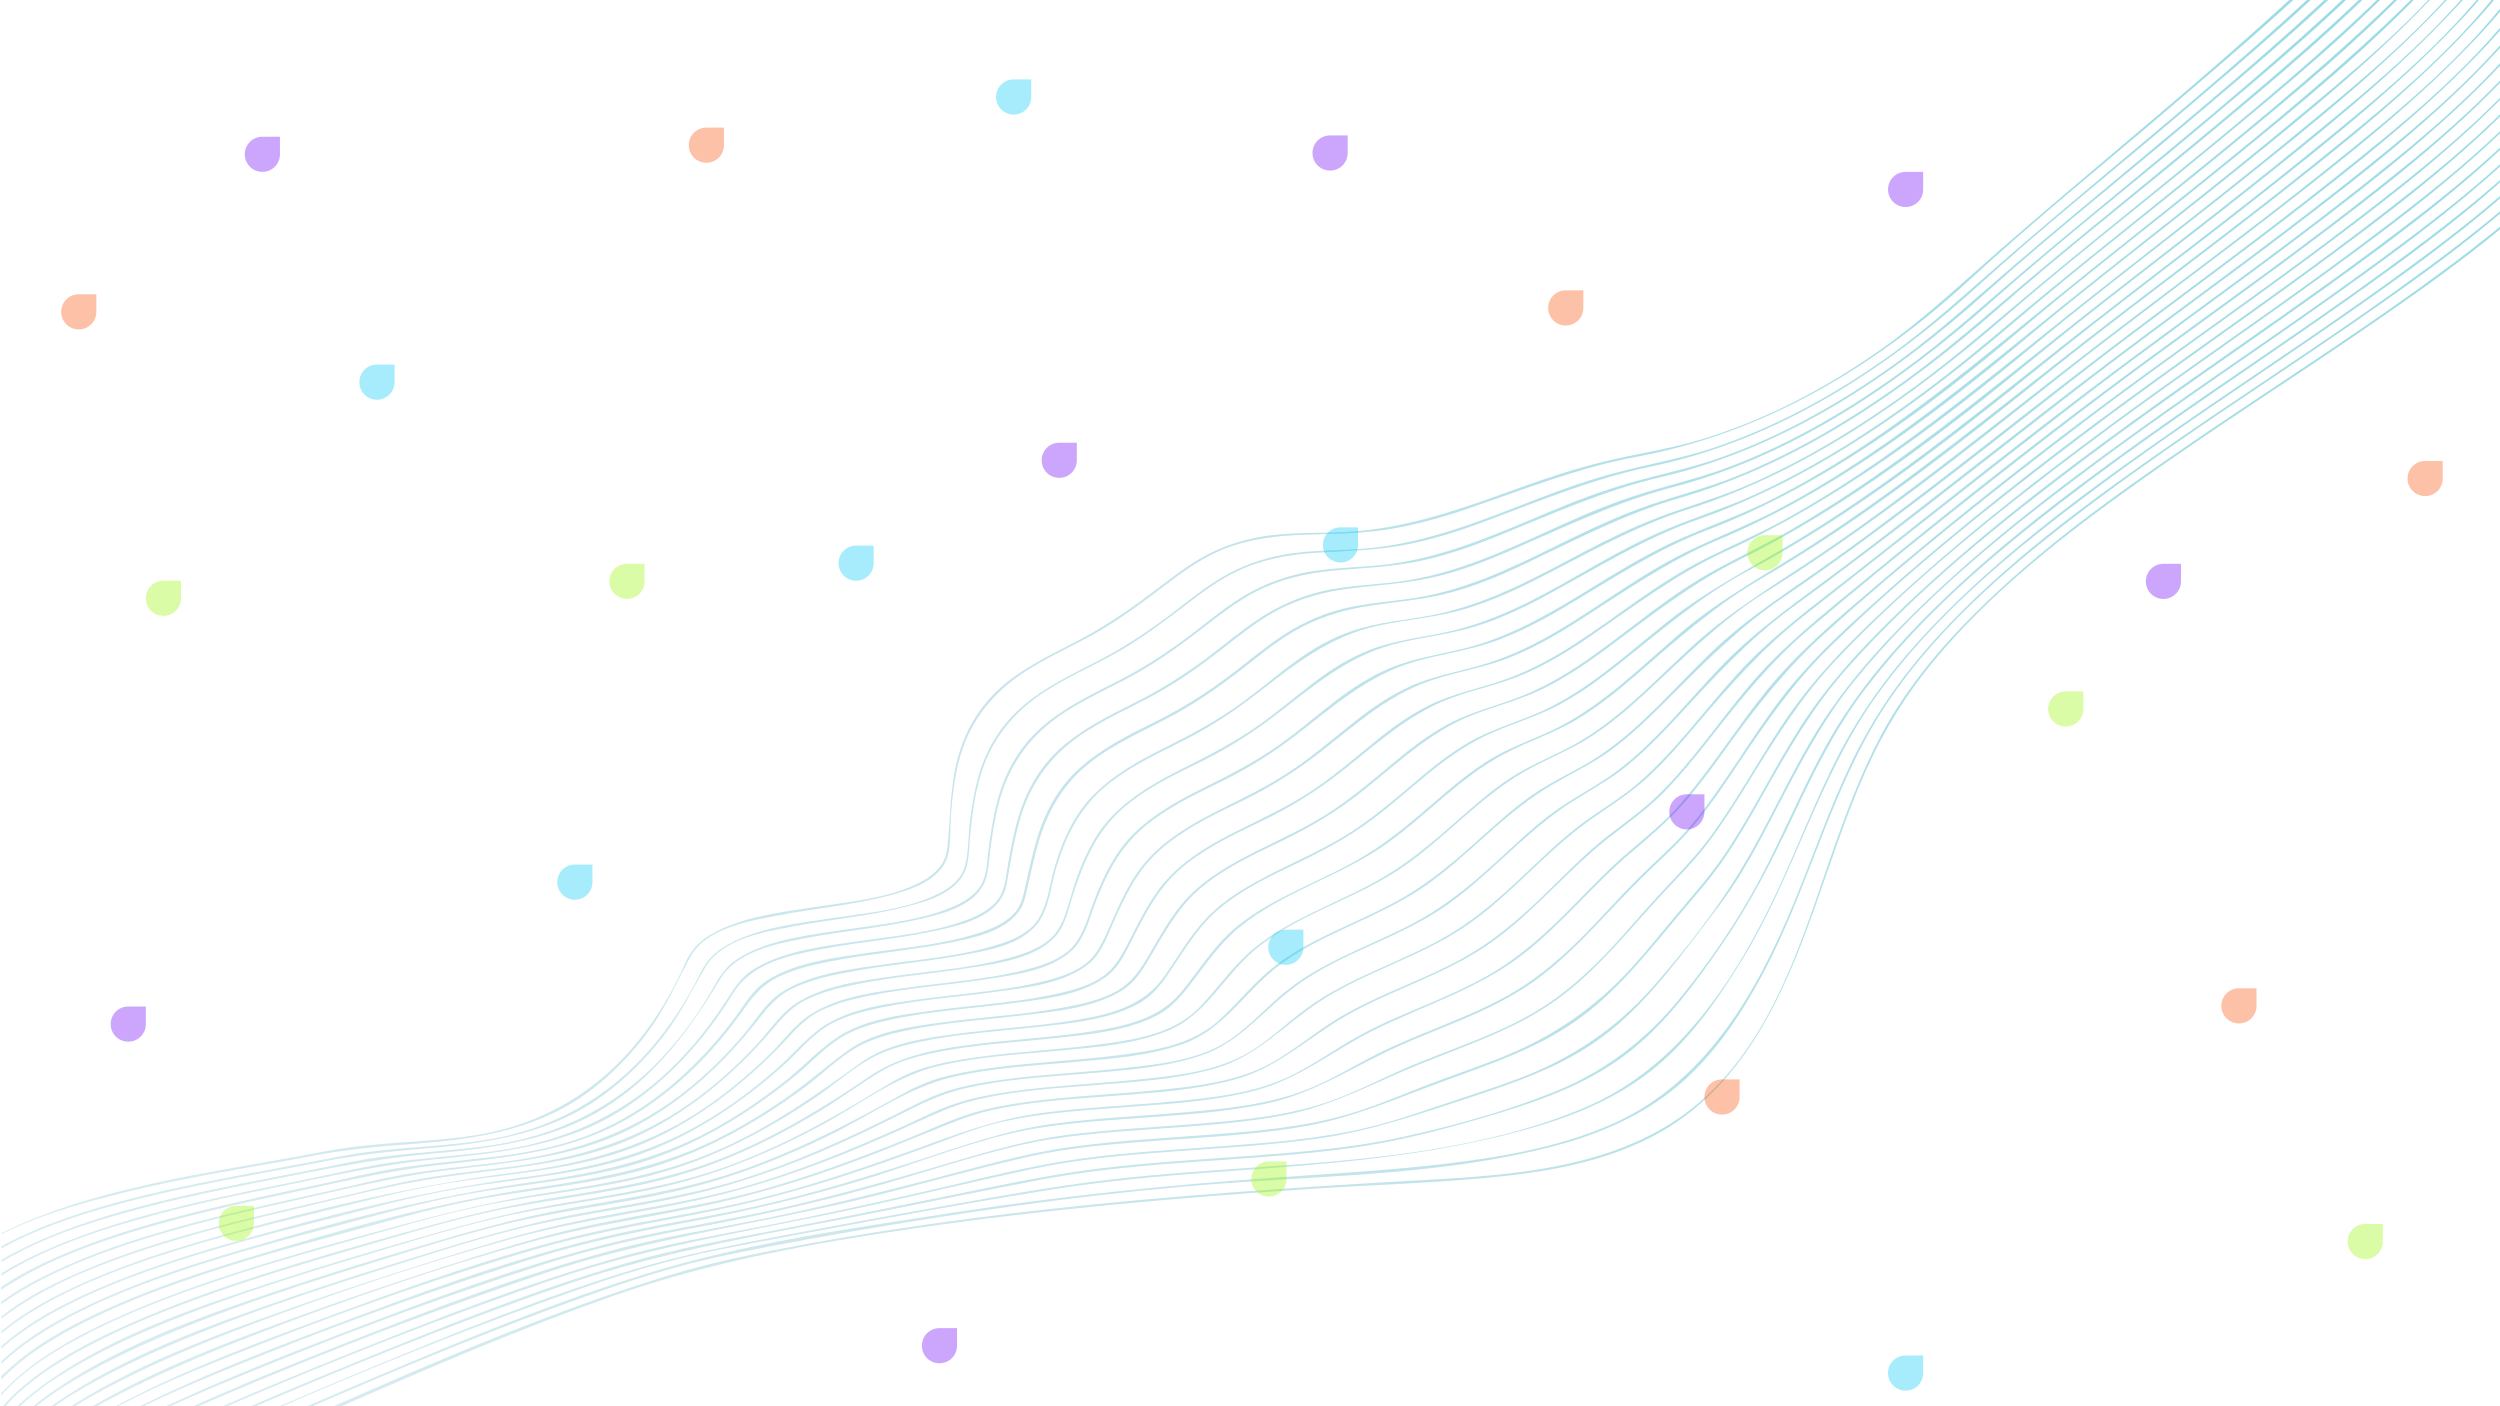 <?xml version="1.0" encoding="utf-8"?>
<!-- Generator: Adobe Illustrator 23.0.0, SVG Export Plug-In . SVG Version: 6.00 Build 0)  -->
<svg version="1.1" id="Camada_1" xmlns="http://www.w3.org/2000/svg" xmlns:xlink="http://www.w3.org/1999/xlink" x="0px" y="0px"
	 viewBox="0 0 1920 1080" style="enable-background:new 0 0 1920 1080;" xml:space="preserve">
<style type="text/css">
	.st0{opacity:0.4;clip-path:url(#SVGID_2_);}
	.st1{fill:url(#SVGID_3_);}
	.st2{fill:url(#SVGID_4_);}
	.st3{fill:url(#SVGID_5_);}
	.st4{fill:url(#SVGID_6_);}
	.st5{fill:url(#SVGID_7_);}
	.st6{fill:url(#SVGID_8_);}
	.st7{fill:url(#SVGID_9_);}
	.st8{fill:url(#SVGID_10_);}
	.st9{fill:url(#SVGID_11_);}
	.st10{fill:url(#SVGID_12_);}
	.st11{fill:url(#SVGID_13_);}
	.st12{fill:url(#SVGID_14_);}
	.st13{fill:url(#SVGID_15_);}
	.st14{fill:url(#SVGID_16_);}
	.st15{fill:url(#SVGID_17_);}
	.st16{fill:url(#SVGID_18_);}
	.st17{fill:url(#SVGID_19_);}
	.st18{fill:url(#SVGID_20_);}
	.st19{fill:url(#SVGID_21_);}
	.st20{fill:url(#SVGID_22_);}
	.st21{fill:url(#SVGID_23_);}
	.st22{fill:url(#SVGID_24_);}
	.st23{fill:url(#SVGID_25_);}
	.st24{fill:url(#SVGID_26_);}
	.st25{fill:url(#SVGID_27_);}
	.st26{fill:url(#SVGID_28_);}
	.st27{fill:url(#SVGID_29_);}
	.st28{clip-path:url(#SVGID_2_);}
	.st29{fill:#00C9F7;}
	.st30{opacity:0.35;}
	.st31{fill:#6C00F7;}
	.st32{fill:#97F700;}
	.st33{fill:#F74C00;}
</style>
<g>
	<defs>
		<rect id="SVGID_1_" x="1" width="1919" height="1080"/>
	</defs>
	<clipPath id="SVGID_2_">
		<use xlink:href="#SVGID_1_"  style="overflow:visible;"/>
	</clipPath>
	<g class="st0">
		<g>
			<g>
				<linearGradient id="SVGID_3_" gradientUnits="userSpaceOnUse" x1="-67.74" y1="464.519" x2="1851.79" y2="464.519">
					<stop  offset="0" style="stop-color:#A1D1DC"/>
					<stop  offset="0.5" style="stop-color:#6CBBCB"/>
					<stop  offset="1" style="stop-color:#00A6BB"/>
				</linearGradient>
				<path class="st1" d="M-66.3,1024.2c13.2-66.6,96.8-91.7,153.4-106.3c35.2-9.1,71-15.6,106.8-21.9c15.6-2.7,31.1-5.4,46.7-8.4
					c26.3-5,52.5-7.3,79.2-9.3c48.8-3.6,95.6-11.4,135.3-42c16-12.4,30.1-27.1,42.2-43.4c13.5-18.1,21.9-37.7,32.5-57.4
					c12-22.5,44.8-28.1,67.4-32.4c29.3-5.6,59.3-8.1,88.1-16c17.4-4.8,40.2-12.9,43.4-33.4c1.4-9.3,1-19,1.7-28.4
					c1-13.8,2.6-27.6,6.1-41c7.2-28,23.5-49.8,47.2-66.1c19.9-13.7,42.5-22.7,63.1-35.1c16.8-10.1,32.5-21.9,48.1-33.7
					c12.2-9.3,24.6-18.4,38.5-24.9c19.2-9,40.2-12.5,61.2-13.5c23.7-1.1,47.1-0.6,70.6-4.3c21.4-3.4,42.3-9.3,62.8-16.3
					c42.9-14.7,84.5-31.4,129.4-39.7c97.9-18.2,183.1-69.3,255.7-136.2c49.4-45.5,101.8-87.7,152.9-131.4
					c56-47.9,113.3-95.9,163-150.5c8-8.8,15.7-17.8,22.8-27.3c0.6-0.8-0.7-1.5-1.3-0.8c-17.8,24.2-39.6,45.6-61.2,66.3
					c-27.6,26.6-56.3,52.1-85.2,77.4c-55.6,48.5-112.7,95.2-168.2,143.8c-30.5,26.7-59.8,54.3-93.1,77.6
					c-41.6,29.1-87.2,53-135.9,67.8c-24.9,7.6-50.5,11.1-75.8,17.3c-21.6,5.3-42.8,12.3-63.7,19.8c-41.4,15-82,29.9-126.3,33.5
					c-24,2-48,0.1-71.8,4.1c-16.6,2.8-32.5,8.2-47.1,16.6c-13.6,7.9-25.8,17.8-38.4,27.2c-17.1,12.9-34.8,24.8-53.7,34.9
					c-20.5,10.9-41.6,20.3-59.5,35.4c-18,15.3-29.6,34.8-35.5,57.6c-5.8,22.6-5,45.5-7.7,68.4c-1.4,11.7-9.6,19.5-19.5,24.8
					c-24.6,13.1-55,15.4-82.1,19.6c-26.3,4.1-55.7,7.3-79.2,20.7c-9.4,5.4-15.8,12.2-20.2,22.1c-9.3,21.1-21,41.2-35.5,59.2
					c-31.5,39.3-73.5,64.4-123.2,72.8c-28.4,4.8-57.3,5.3-85.9,8.2c-19.4,1.9-38.3,5.8-57.4,9.3c-34.7,6.3-69.6,11.9-104.1,19.4
					C85.6,916,50.9,925,18.3,939.1c-26.5,11.4-53.4,26.6-70.7,50.2c-7.6,10.3-12.8,22-15.2,34.5
					C-67.9,1024.7-66.5,1025.1-66.3,1024.2L-66.3,1024.2z"/>
			</g>
		</g>
		<g>
			<g>
				<linearGradient id="SVGID_4_" gradientUnits="userSpaceOnUse" x1="-62.322" y1="470.614" x2="1857.829" y2="470.614">
					<stop  offset="0" style="stop-color:#A1D1DC"/>
					<stop  offset="0.5" style="stop-color:#6CBBCB"/>
					<stop  offset="1" style="stop-color:#00A6BB"/>
				</linearGradient>
				<path class="st2" d="M-60.9,1029.4c7-30.3,30.4-52,56.3-67.3c30.3-18,64.4-29.1,98.3-38.1c35-9.3,70.5-16.2,106.1-22.8
					c15.6-2.9,31.2-5.7,46.8-8.8c25.9-5.1,51.8-8.1,78.1-10.2c49.3-4,97.1-10.9,138.1-40.7c17.7-12.9,33.3-28.5,46.7-45.8
					c13-16.7,21.6-35,32.3-53c12.9-21.7,45.1-27.1,67.8-31.3c29.1-5.5,58.9-7.9,87.7-15.4c17.1-4.4,40.6-11.8,45.3-31.4
					c2-8.1,1.8-17.1,2.7-25.4c1.4-13.3,3.1-26.7,6.6-39.7c7-26.4,21.6-47.4,43.6-63.5c20.4-14.9,44-24.1,65.6-36.8
					c17.5-10.3,33.6-22.4,49.7-34.7c12.6-9.7,25.3-19.2,39.7-26c19-9,39.9-12.8,60.8-14c23.6-1.4,46.7-1.8,70-6.5
					c20.3-4.1,40.1-10.4,59.5-17.7c42.1-15.8,82.9-32.8,127.1-42c96.1-20,179.6-73.7,251.4-138.9c49.7-45.1,102.3-87.1,153.4-130.5
					c55.5-47.2,112.2-94.6,161.6-148.5c8.2-8.9,16.1-18.2,23.3-27.9c0.6-0.8-0.7-1.5-1.3-0.8c-17.7,24-39.3,45.3-60.8,65.9
					c-27.3,26.2-55.6,51.4-84.2,76.2c-55.9,48.5-113.4,95.2-169.4,143.7c-30.4,26.3-59.6,53.6-92.5,76.9
					c-40.9,29-85.4,53.4-133,69.4c-23.6,7.9-47.9,12.2-72,18.4c-22.4,5.7-44.1,13.4-65.6,21.7c-40.6,15.8-80.5,32-124.2,36.8
					c-23.1,2.5-46.4,1.2-69.3,5.4c-16.3,3-32,8.6-46.3,17c-14,8.2-26.6,18.6-39.5,28.4c-17.4,13.2-35.6,25.3-55,35.4
					c-21,11-42.5,20.7-60.4,36.6c-16.9,15-27.8,34-33.5,55.8c-2.6,10.1-4.3,20.4-5.6,30.8c-1.4,11.2-1,23.4-3.7,34.3
					c-2.6,10.6-11.3,17.4-20.6,22c-24.9,12.4-54.9,14.7-82,18.8c-26.5,4-55.9,7.1-79.8,20.3c-9.4,5.2-16,11.8-20.7,21.3
					c-10.3,20.8-22.8,40.4-38,58c-32.9,38.2-75.5,62.2-125.3,70.4c-28.7,4.7-57.8,5.5-86.7,8.8c-19.3,2.2-38.3,6.3-57.3,9.9
					c-35,6.6-70,12.7-104.8,20.6c-34.3,7.8-68.6,17-101,31c-26.3,11.4-53,26.3-70.9,49.3c-7.9,10.1-13.5,21.6-16.4,34.1
					C-62.5,1029.9-61.1,1030.3-60.9,1029.4L-60.9,1029.4z"/>
			</g>
		</g>
		<g>
			<g>
				<linearGradient id="SVGID_5_" gradientUnits="userSpaceOnUse" x1="-56.906" y1="476.707" x2="1863.868" y2="476.707">
					<stop  offset="0" style="stop-color:#A1D1DC"/>
					<stop  offset="0.5" style="stop-color:#6CBBCB"/>
					<stop  offset="1" style="stop-color:#00A6BB"/>
				</linearGradient>
				<path class="st3" d="M-55.4,1034.6c8-29.6,31.6-50.7,57.2-65.8c30.1-17.8,63.9-29.1,97.5-38.3c35.5-9.8,71.5-17.1,107.6-24.2
					c40.9-8,81.2-16.4,122.8-20.1c49.3-4.4,97.7-10.4,139.7-38.6c36.5-24.5,61.3-58.2,83.5-95.4c13-21.7,42.8-27.3,65.7-31.7
					c29.7-5.7,60-8.1,89.4-15c17.1-4,41.4-10.4,48.5-28.8c2.8-7.4,2.9-16.2,4-24c1.7-12.3,3.6-24.7,6.8-36.7
					c7.1-26.8,21.7-48.3,44.1-64.6c19.4-14.1,41.7-23,62.4-34.8c17.3-9.9,33.3-21.4,49-33.6c13.5-10.4,26.8-21,42-28.8
					c17.9-9.2,37.5-13.8,57.4-15.8c23.5-2.3,46.7-2.7,69.8-7.9c20.4-4.5,40.1-11.4,59.4-19.3c40.9-16.7,80.5-34.5,123.8-44.7
					c95-22.2,177.8-76.9,249.6-141.4c50.3-45.1,103.4-87.2,155-130.8c55.5-46.9,112.3-94,161.4-147.8c7.9-8.7,15.6-17.6,22.6-27.1
					c0.6-0.8-0.7-1.5-1.3-0.8c-17.7,23.9-39.1,45-60.5,65.5C1775,9.9,1747,34.7,1718.8,59c-56,48.3-113.6,94.8-169.8,142.9
					c-30.8,26.3-60.4,53.6-93.3,77.3c-41.1,29.5-85.6,54.8-133.3,71.9c-23.1,8.3-47,13-70.5,19.7c-21.8,6.2-43,14.3-63.9,23.1
					c-39.1,16.5-77.4,33.4-119.8,39.2c-22.9,3.1-46.1,2.3-68.8,7.2c-16.4,3.6-31.9,9.8-46.2,18.7c-14.3,8.9-27.2,19.8-40.6,29.9
					c-17.7,13.3-36.2,25.2-56,35.1c-20.4,10.3-41.1,20.4-58.2,35.9c-16.5,15-26.9,34.2-32.5,55.6c-2.9,11-4.7,22.3-6.3,33.6
					c-1.2,8.7-1.2,18.8-4.5,27.1c-4.2,10.7-15.1,16.9-25.2,21c-25.8,10.4-54.8,12.8-82,16.9c-26.2,3.9-55.5,7.1-78.9,20.7
					c-9.4,5.5-14.8,12.3-20,21.7c-11.4,20.4-25.1,39.5-41.2,56.5c-35.6,37.7-80.1,59.3-131.2,66.7c-27.7,4-55.8,5.1-83.5,8.8
					c-19,2.5-37.7,6.8-56.5,10.5c-34.9,6.9-69.8,13.3-104.4,21.5c-34,8.1-68,17.5-100.1,31.5c-27.1,11.8-54.8,27.2-73.2,51
					c-7.2,9.3-12.5,19.8-15.5,31.2C-57.1,1035.1-55.7,1035.5-55.4,1034.6L-55.4,1034.6z"/>
			</g>
		</g>
		<g>
			<g>
				<linearGradient id="SVGID_6_" gradientUnits="userSpaceOnUse" x1="-51.491" y1="482.8" x2="1869.907" y2="482.8">
					<stop  offset="0" style="stop-color:#A1D1DC"/>
					<stop  offset="0.5" style="stop-color:#6CBBCB"/>
					<stop  offset="1" style="stop-color:#00A6BB"/>
				</linearGradient>
				<path class="st4" d="M-50,1039.8c8.9-28.9,32.7-49.4,58-64.3c30.7-18,64.9-29.6,99-39.2c34.5-9.8,69.5-17.3,104.6-24.4
					c40.9-8.4,81.3-17.5,122.9-21.6c49.3-4.9,98.1-10,141.2-36.7c35.9-22.3,65-54.5,87.1-90.4c14.2-23.2,41.9-29.3,67.1-34.1
					c29.7-5.7,60-8,89.6-14.5c17.7-3.9,43.4-9.8,51.4-28.5c2.7-6.3,3.2-13.6,4.5-20.3c2.2-12.2,4.4-24.5,7.9-36.5
					c7.4-25.5,21.4-46.2,42.8-62c20-14.7,43.1-23.8,64.5-36c16.7-9.5,32.3-20.7,47.5-32.5c13.2-10.3,26.3-20.9,41-29.1
					c18.6-10.3,39.2-15.7,60.3-18.1c22.4-2.6,44.3-3.8,66.2-9.4c18.6-4.8,36.6-11.6,54.2-19.3c41.6-18.2,81.6-37.4,125.8-49
					c92.7-24.4,173.8-80.2,244.7-143c50.9-45.1,104.5-87.2,156.6-130.9c55.1-46.2,111.3-92.6,159.9-145.7c8.1-8.9,16-18,23.1-27.7
					c0.6-0.8-0.7-1.5-1.3-0.8c-17.6,23.7-38.8,44.7-60.1,65c-27.2,26-55.5,50.9-84.1,75.4c-55.7,47.7-113,93.6-169,141
					c-30.6,25.9-60.2,52.9-92.7,76.5c-40.8,29.7-84.8,55.7-132,73.9c-22.9,8.9-46.5,14.3-69.9,21.5c-20.6,6.4-40.5,14.5-60.1,23.4
					c-38.7,17.5-76.6,36.1-119,43.1c-22.7,3.8-45.9,3.4-68.4,9c-15.8,4-30.7,10.5-44.4,19.3c-14.6,9.4-27.8,20.7-41.6,31.1
					c-17.5,13.1-36,24.7-55.5,34.5c-20.6,10.3-41.5,20.6-58.7,36.4c-15.6,14.4-25.5,32.7-31.4,53c-3.2,11-5.3,22.2-7.3,33.4
					c-1.5,8.1-1.9,17.2-5.6,24.6c-5.1,10.2-16.4,15.9-26.6,19.7c-26.5,9.9-55.8,12.3-83.6,16.3c-25.9,3.8-54.6,7-77.7,20.2
					c-11.2,6.4-16.4,14.9-23.2,25.5c-12.3,19-26.5,36.8-42.8,52.5c-37.3,35.9-82.3,55.6-133.3,62.7c-26.7,3.7-53.7,5.1-80.4,8.9
					c-19.9,2.8-39.5,7.5-59.2,11.6c-33.9,7-68,13.6-101.6,21.8c-34.5,8.4-68.9,18.3-101.6,32.4c-27,11.7-54.5,26.9-73.4,50.1
					c-7.5,9.2-13.2,19.5-16.7,30.8C-51.7,1040.3-50.3,1040.7-50,1039.8L-50,1039.8z"/>
			</g>
		</g>
		<g>
			<g>
				<linearGradient id="SVGID_7_" gradientUnits="userSpaceOnUse" x1="-46.076" y1="488.892" x2="1875.945" y2="488.892">
					<stop  offset="0" style="stop-color:#A1D1DC"/>
					<stop  offset="0.5" style="stop-color:#6CBBCB"/>
					<stop  offset="1" style="stop-color:#00A6BB"/>
				</linearGradient>
				<path class="st5" d="M-44.6,1045c9.8-28.2,33.8-48.1,58.8-62.7c30.5-17.8,64.3-29.6,98.1-39.4c34.9-10.2,70.5-18.2,106.1-25.8
					c39.4-8.4,78.6-17.9,118.7-22.4c48.4-5.4,96.9-9.2,140.5-33c37.3-20.4,68.3-50.9,92.8-85.4c8.3-11.7,15.1-20.3,28.4-26.5
					c12.5-5.8,26.1-9,39.5-11.6c29.6-5.8,59.7-8.1,89.3-13.9c18.6-3.6,44.9-8.5,56-26c3.2-5,4.2-10.9,5.5-16.6
					c2.6-11.1,4.9-22.3,8-33.2c7-24.8,19.1-46.1,39.4-62.3c20-15.9,43.5-25.4,65.7-37.6c17.8-9.8,34.3-21.3,50.3-33.7
					c13.4-10.4,26.5-21.4,41.2-30c16.5-9.7,34.7-15.7,53.6-18.9c22.9-3.9,45.6-5,68.1-11.3c18.5-5.1,36.2-12.4,53.5-20.6
					c39.8-18.8,78-39.2,120.5-51.5c93-26.9,173.9-83.2,246-146.3c50.9-44.5,104.2-86.2,156.2-129.4c55.3-46,111.6-92.3,160.4-145.4
					c8.3-9.1,16.4-18.4,23.7-28.3c0.6-0.8-0.7-1.5-1.3-0.8c-17.7,23.8-39.1,45-60.6,65.4c-27.3,26-55.6,50.8-84.3,75.1
					c-55.6,47.3-112.9,92.8-168.8,139.7c-31.3,26.3-61.7,53.5-94.8,77.7c-40.7,29.7-84.4,56-131.2,75c-22.3,9.1-45.5,14.9-68.2,22.7
					c-19.7,6.8-38.7,15.3-57.4,24.4c-37.1,18.1-73.4,37.4-114.4,45.4c-22.3,4.4-45.2,4.6-67.2,10.8c-15.7,4.4-30.4,11.4-43.9,20.5
					c-13.9,9.4-26.7,20.3-40.1,30.4c-18.4,13.8-37.8,25.8-58.5,35.9c-20.1,9.9-40.4,20.3-57.1,35.7c-16.3,15.1-26.1,34.2-32.2,55.3
					c-3,10.5-5.3,21.1-7.7,31.7c-1.7,7.3-2.7,15-7.3,21.1c-6.8,9-18.1,13.8-28.5,17.2c-27.7,9.1-57.5,11.4-86.3,15.5
					c-25.4,3.7-54.1,7-76.3,20.8c-11.1,6.9-16.7,17.2-24.2,27.5c-13.6,18.4-29.1,35.6-46.5,50.6c-17.7,15.3-37.5,28.3-59,37.7
					c-25.6,11.3-53.2,16.6-80.9,20c-24.9,3-49.9,4.9-74.6,8.8c-18.6,3-37,7.6-55.4,11.5c-34.5,7.4-69.1,14.5-103.3,23.2
					c-34.2,8.7-68.2,18.7-100.6,32.8c-26.9,11.7-54.2,26.7-73.6,49.2c-7.8,9-13.9,19.2-17.8,30.4
					C-46.3,1045.5-44.9,1045.9-44.6,1045L-44.6,1045z"/>
			</g>
		</g>
		<g>
			<g>
				<linearGradient id="SVGID_8_" gradientUnits="userSpaceOnUse" x1="-40.662" y1="494.983" x2="1881.984" y2="494.983">
					<stop  offset="0" style="stop-color:#A1D1DC"/>
					<stop  offset="0.5" style="stop-color:#6CBBCB"/>
					<stop  offset="1" style="stop-color:#00A6BB"/>
				</linearGradient>
				<path class="st6" d="M-39.2,1050.2c10.9-28,35.6-47.4,61-61.9c30.3-17.3,63.6-29.1,96.9-39.2c35.2-10.6,71.1-19,107-27
					c38.6-8.6,77-18.4,116.3-23.2c48.6-6,97.6-9.4,142.1-31.9c37.8-19.2,69.9-48.3,96.1-81.3c8.8-11.1,15.8-20.6,28.9-26.8
					c12.5-5.9,26.2-9.2,39.7-11.8c29.4-5.8,59.3-8,88.7-13.3c19.5-3.5,46.4-7.7,59.4-24.6c8.9-11.6,10.3-29.4,14.4-43.1
					c7.2-24,17.9-45.4,37.4-61.9c19.1-16.2,42-26,64-37.4c18.7-9.7,36.1-21.3,52.7-34.2c29.2-22.6,55.8-44,92.9-52.1
					c22.6-4.9,45.5-6.3,67.8-13.1c17.6-5.4,34.6-12.8,51-21c39.5-19.9,77.1-41.9,119.6-55.4c91.9-29.3,171.9-86.2,244.2-148.7
					c51.5-44.5,105.3-86.2,157.8-129.6c55.3-45.7,111.7-91.7,160.2-144.7c8.1-8.8,15.8-17.9,23-27.4c0.6-0.8-0.7-1.5-1.3-0.8
					c-17.9,24-39.4,45.2-61,65.8c-27,25.6-55,50-83.4,74c-56.2,47.5-114,92.9-170.5,139.9c-31.5,26.2-62.2,53.3-95.3,77.6
					c-40.2,29.4-83,55.9-128.8,75.7c-22.5,9.7-46.1,16.2-69,25c-19,7.3-37.4,16.2-55.4,25.7c-37,19.5-73.2,39.9-114.7,48.4
					c-22,4.5-44.3,5.6-65.6,13.2c-14.7,5.2-28.2,12.9-40.8,22c-14.3,10.3-27.6,21.8-41.8,32.2c-19.1,13.9-39.5,24.9-60.7,35.4
					c-19.7,9.8-39.5,20.9-54.9,37c-14.2,14.8-22.4,33.3-28.3,52.6c-4.5,14.6-5.8,35.2-16.9,46.6c-8.1,8.3-19.9,12.6-30.8,15.7
					c-28.4,8.3-58.5,10.4-87.7,14.6c-24.8,3.6-53,7-74.6,20.8c-12.2,7.8-19.4,20.9-28.6,31.7c-14.8,17.5-31.3,33.7-49.6,47.5
					c-40.9,31.1-87.3,45.2-137.8,51.4c-25,3.1-50.1,5.2-75,9.6c-18.4,3.3-36.5,7.9-54.7,12c-34.5,7.7-69.1,15.2-103.3,24.2
					c-34,9-67.9,19.3-100.1,33.5c-27,11.9-54.5,26.9-74.3,49.4c-7.5,8.5-13.5,18-17.6,28.6C-41,1050.7-39.5,1051.1-39.2,1050.2
					L-39.2,1050.2z"/>
			</g>
		</g>
		<g>
			<g>
				<linearGradient id="SVGID_9_" gradientUnits="userSpaceOnUse" x1="-35.178" y1="501.113" x2="1888.023" y2="501.113">
					<stop  offset="0" style="stop-color:#A1D1DC"/>
					<stop  offset="0.5" style="stop-color:#6CBBCB"/>
					<stop  offset="1" style="stop-color:#00A6BB"/>
				</linearGradient>
				<path class="st7" d="M-33.8,1055.5c11.5-26.6,35.4-45.3,59.9-59.5c30.6-17.7,64.3-29.9,97.9-40.4c34.6-10.7,69.8-19.4,105-27.6
					c36.7-8.6,73.5-18.5,110.9-23.9c49.2-7.2,99.3-9.2,145.4-29.7c39.5-17.5,73.8-45.5,102.5-77.5c9.6-10.7,17.1-21.8,30.2-28.5
					c11.9-6.1,25.2-9.5,38.3-12.2c29.4-6.1,59.4-8.3,89-13c20.9-3.3,48.2-6.9,64-22.7c9.2-9.2,11.6-23.9,15.5-35.7
					c7.9-23.9,17.6-46.2,36.8-63.3c18.1-16.1,40.1-26.4,61.7-37c19.5-9.6,37.7-21.2,55-34.3c29.1-22.1,55.1-45.5,91.3-55.2
					c21.8-5.9,44.4-7.6,66-14.7c18.2-5.9,35.5-14.1,52.3-23.2c38.4-20.8,74.7-43.7,116.2-58.2c90.8-31.8,169.9-89.2,242.4-151.1
					c51.8-44.2,105.7-85.8,158.4-128.9c55.2-45.2,111.3-90.9,159.7-143.5c8.3-9,16.2-18.3,23.5-28.1c0.6-0.8-0.7-1.5-1.3-0.8
					c-17.8,23.8-39.1,44.9-60.6,65.3c-26.9,25.5-55,49.8-83.4,73.7c-55.6,46.7-112.9,91.5-169,137.5c-32.2,26.4-63.5,53.9-97,78.7
					c-40,29.6-82.4,56.6-127.7,77.5c-22,10.2-45.1,17.3-67.5,26.6c-19,7.9-37.2,17.4-55.1,27.6c-35.4,20.2-70.1,41.1-110.1,50.8
					c-21.9,5.3-44.2,6.9-65.3,15.3c-14.8,5.9-28.3,14.2-40.9,23.8c-13.9,10.5-27.2,21.9-41.3,32.1c-19.4,14-40.2,24.6-61.5,35.3
					c-19.3,9.7-38.6,20.7-53.6,36.4c-13.9,14.6-22,32.8-28.4,51.6c-4.9,14.5-7.4,33.1-19.9,43.3c-9.1,7.4-20.9,11.2-32,14.1
					c-28.6,7.5-58.5,9.6-87.7,13.7c-24.9,3.5-53.4,6.9-74.9,21.1c-12,8-20.1,21.1-29.9,31.5c-15.2,16.3-31.9,31.3-50.1,44.2
					c-42.4,30.2-90,43.5-141.2,49.8c-24.6,3-49.2,5.6-73.6,10.2c-18,3.4-35.8,8.1-53.7,12.3c-34.3,7.9-68.6,15.7-102.5,24.9
					c-33.7,9.2-67.3,19.5-99.4,33.5c-27.2,11.8-54.6,26.4-75.4,48.1c-8.3,8.6-15.2,18.4-19.9,29.4
					C-35.5,1055.7-34.2,1056.4-33.8,1055.5L-33.8,1055.5z"/>
			</g>
		</g>
		<g>
			<g>
				<linearGradient id="SVGID_10_" gradientUnits="userSpaceOnUse" x1="-29.768" y1="507.205" x2="1894.062" y2="507.205">
					<stop  offset="0" style="stop-color:#A1D1DC"/>
					<stop  offset="0.5" style="stop-color:#6CBBCB"/>
					<stop  offset="1" style="stop-color:#00A6BB"/>
				</linearGradient>
				<path class="st8" d="M-28.4,1060.7c12.6-26.2,36.9-44.4,61.6-58.5c30.9-17.6,64.7-30,98.5-40.7c34.7-11,69.9-19.9,105.3-28.5
					c36.9-8.9,73.8-19.2,111.3-25c48.4-7.5,97.8-9.8,143.5-28.8c39.8-16.5,74.8-42.9,105.1-73.4c10.5-10.6,19.2-22.5,32.8-29.3
					c12-6,25.3-9.3,38.3-11.9c30-6,60.7-8.1,91-12.8c21.2-3.3,48.6-6.7,64.9-22.5c9.4-9.2,12.8-24.2,17.4-36.1
					c8.5-22,18.8-42.4,37.2-57.9c18.3-15.5,40.1-25.5,61.5-36.1c19.5-9.6,37.8-21.2,55-34.4c29.1-22.3,55.2-46.1,91.3-56.6
					c21.1-6.1,42.8-8.7,63.5-16.4c17.4-6.5,33.9-15,49.8-24.4c36.7-21.6,71.5-45,111.5-60.3c89.6-34.3,167.8-92.2,240.6-153.6
					c52-43.9,106.2-85.2,159-128.2c55-44.7,111-90.1,159.2-142.3c8.5-9.2,16.6-18.7,24.1-28.7c0.6-0.8-0.7-1.5-1.3-0.8
					c-17.9,24-39.4,45.2-61.1,65.7c-27,25.4-55.1,49.6-83.6,73.4c-55.8,46.6-113.3,91.1-169.7,136.9c-70,56.9-138.7,115-220.2,155.4
					c-20.6,10.2-42.1,17.9-63.3,27c-19.5,8.4-38,18.6-56.1,29.6c-34.7,21-68.2,43.6-107.7,54.8c-21.3,6-43.2,8.3-63.7,16.9
					c-15.1,6.4-28.8,15.2-41.7,25.2c-14.3,11-28,22.9-42.7,33.4c-18.6,13.2-38.5,23.3-58.8,33.4c-19.1,9.5-38.4,20.1-53.6,35.3
					c-14,13.9-22.5,31.4-29.6,49.6c-5.6,14.3-9.1,31.8-21.9,41.5c-9.3,7-21,10.6-32.1,13.4c-28.7,7.2-58.5,9.2-87.7,13.2
					c-25.2,3.4-53.5,6.6-75.6,20.2c-13,7.9-22.2,21.3-33,31.8c-16.3,15.8-33.8,30.4-52.8,42.9c-43.7,28.8-91.8,40.9-143.2,47.4
					c-77.1,9.7-153.1,28.3-227.9,49.2c-33.8,9.5-67.4,20.1-99.6,34.2c-27,11.8-54.3,26.2-75.4,47.1c-8.6,8.5-15.9,18.1-21.2,29
					C-30.1,1060.8-28.8,1061.6-28.4,1060.7L-28.4,1060.7z"/>
			</g>
		</g>
		<g>
			<g>
				<linearGradient id="SVGID_11_" gradientUnits="userSpaceOnUse" x1="-24.358" y1="513.297" x2="1900.101" y2="513.297">
					<stop  offset="0" style="stop-color:#A1D1DC"/>
					<stop  offset="0.5" style="stop-color:#6CBBCB"/>
					<stop  offset="1" style="stop-color:#00A6BB"/>
				</linearGradient>
				<path class="st9" d="M-23,1065.9c13.7-25.7,38.4-43.5,63.2-57.4c30.5-17.1,63.5-29.5,96.6-40.2c35.2-11.4,71-20.9,106.8-29.9
					c36.2-9.1,72.5-19.5,109.3-25.7c48.5-8.2,98.3-10.5,144.6-28.4c38.5-14.9,73.1-38.4,103.9-65.8c12-10.7,22.5-24.4,36.8-32.1
					c11.7-6.3,24.9-9.8,37.9-12.5c29.7-6.2,60-8.2,90-12.4c22.8-3.1,50.4-6.1,69.3-20.7c10.1-7.8,14.4-20.4,19.4-31.7
					c8.9-20.2,18.2-40.1,34.9-55.2c17.6-16.1,39.4-26.8,60.7-37c20-9.6,39-20.8,56.8-34.1c29.6-22.2,55.6-47.9,91.4-60.1
					c20.4-6.9,41.7-10,61.7-18.1c17.4-7,33.8-16.2,49.6-26.3c36-22.8,70-47.1,109.6-63.7c87.4-36.5,164.4-94.5,236.6-154.8
					c52.5-43.8,107-85.1,160.3-128.1c55.2-44.5,111.2-89.6,159.4-141.9c8.4-9.1,16.5-18.6,24-28.5c0.6-0.8-0.7-1.5-1.3-0.8
					c-39.4,52.6-92.9,95.7-143.2,137.4c-56.1,46.6-114,91-170.8,136.7c-70.4,56.7-139.3,114.9-219.8,157.1
					c-20.5,10.7-41.8,19.1-62.7,28.9c-19.4,9-37.7,20-55.5,31.7c-33.6,22-66.1,45.3-104.9,57.3c-19.4,6-39.4,9-58.1,17.3
					c-15.4,6.9-29.3,16.4-42.5,26.8c-15.4,12.2-30.3,25.1-46.5,36.2C976,602.8,956,612.2,936,622.3c-19.1,9.6-38.3,20.5-53.1,36.2
					c-14.2,15-22.3,33.9-30.5,52.6c-5.8,13.1-10.7,25-23.5,32.4c-10.6,6.1-22.7,9.3-34.6,11.8c-29.3,6.3-59.4,8.2-89.1,12.3
					c-24.5,3.4-52.6,6.8-73.6,21.1c-13.1,9-23.7,22.3-35.7,32.7c-17.2,15-35.6,28.7-55.3,40.3c-43.2,25.5-90.1,36.1-139.4,42.6
					c-77.1,10.1-153.1,29.8-227.7,51.3c-33.9,9.8-67.6,20.7-99.9,34.8c-27.2,11.9-54.5,26.2-76.2,46.8c-8.6,8.2-16.1,17.4-21.7,28
					C-24.7,1066-23.4,1066.8-23,1065.9L-23,1065.9z"/>
			</g>
		</g>
		<g>
			<g>
				<linearGradient id="SVGID_12_" gradientUnits="userSpaceOnUse" x1="-18.948" y1="519.387" x2="1906.139" y2="519.387">
					<stop  offset="0" style="stop-color:#A1D1DC"/>
					<stop  offset="0.5" style="stop-color:#6CBBCB"/>
					<stop  offset="1" style="stop-color:#00A6BB"/>
				</linearGradient>
				<path class="st10" d="M-17.5,1071.1c14.5-24.8,39.2-42.1,63.9-55.9c31-17.3,64.6-30,98.2-41.1c34.9-11.5,70.3-21.2,105.9-30.5
					c36.3-9.5,72.7-20.1,109.6-26.7c47-8.5,95.3-11.1,140.7-26.9c40-13.9,76.3-36.6,109.1-63.1c13.1-10.6,25-24.5,40-32.4
					c11.5-6,24.3-9.4,36.9-12c30.6-6.3,61.9-8.2,92.8-12.3c22.9-3,49.9-5.9,69.4-19.7c10.1-7.1,15.1-18.3,20.6-29.1
					c9.8-19.3,19.4-38.4,35.8-53c17.6-15.7,39.2-26.2,60.3-36.2c19.7-9.4,38.3-20,55.8-33c30.2-22.4,56.5-49.4,92.4-62.9
					c19.2-7.2,39.3-10.9,58.2-19.3c17.5-7.8,33.9-17.8,49.7-28.7c33.9-23.3,66-47.9,103.7-65c86.2-39.2,162.7-97.1,235.3-157.1
					c53-43.8,108-85.1,161.6-128C1777.8,93.9,1834,49,1882.1-3.2c8.4-9.1,16.4-18.5,23.9-28.4c0.6-0.8-0.7-1.5-1.3-0.8
					c-39.6,52.7-93.2,95.8-143.8,137.5c-56.4,46.4-114.5,90.6-171.6,136.1c-70.4,56.1-139.1,113.9-218.3,157.7
					c-20,11.1-41,20-61.4,30.3c-18.1,9.2-35.3,20.2-51.9,31.9c-32.4,22.7-63.6,47.1-101.3,60.6c-19.7,7.1-40.1,10.7-58.9,20
					c-14.8,7.3-28.1,16.9-40.8,27.3c-15.4,12.5-30.4,25.5-46.8,36.7c-18.5,12.6-38.5,21.8-58.5,31.8c-18.9,9.4-38,20.1-52.8,35.4
					c-13.7,14.1-22.1,31.7-31,49c-6.5,12.7-12.2,23.8-25,30.8c-11.1,6-23.7,9.2-36,11.6c-29.8,6-60.2,7.8-90.3,11.8
					c-24.7,3.3-52.9,6.7-74.1,21.1c-14.1,9.6-26.1,22.8-39.6,33.4c-18,14.1-37,27-57.1,37.8c-43.1,23.3-89.2,32.8-137.3,39.5
					c-77.1,10.7-153.2,31.2-227.9,53.4c-33.9,10.1-67.7,21.2-100.1,35.5c-27.3,12-54.7,26.3-76.9,46.6c-8.7,7.9-16.3,16.8-22.2,26.9
					C-19.3,1071.2-18,1071.9-17.5,1071.1L-17.5,1071.1z"/>
			</g>
		</g>
		<g>
			<g>
				<linearGradient id="SVGID_13_" gradientUnits="userSpaceOnUse" x1="-13.539" y1="525.476" x2="1912.178" y2="525.476">
					<stop  offset="0" style="stop-color:#A1D1DC"/>
					<stop  offset="0.5" style="stop-color:#6CBBCB"/>
					<stop  offset="1" style="stop-color:#00A6BB"/>
				</linearGradient>
				<path class="st11" d="M-12.1,1076.3c15.7-24.4,41-41.4,66-55.1c30.8-16.8,63.8-29.5,96.9-40.7c34.8-11.8,70.1-21.8,105.5-31.3
					c35.9-9.7,71.9-20.5,108.5-27.6c46.1-8.9,93.4-11.9,138.4-25.9c41.7-13,80-34.9,115-60.8c13.3-9.9,25.6-22.5,40.1-30.7
					c11.3-6.4,24.2-9.9,36.9-12.6c30.8-6.6,62.3-8.4,93.5-12.2c24.1-2.9,51.3-5.6,72.5-18.4c10.2-6.2,15.9-15.5,21.9-25.6
					c10.8-18.3,20.7-37.1,36.9-51.5c17.4-15.4,38.8-25.8,59.6-35.7c20.6-9.8,40.2-20.6,58.5-34.3c28.9-21.6,54.1-48,87.6-62.6
					c19.2-8.4,39.7-12.8,58.6-22c17.1-8.3,32.9-18.9,48.1-30.1c33.6-24.9,65.4-50.5,103.1-69.1c83.2-41,157.7-98.5,229.2-157
					c53.3-43.6,108.6-84.8,162.5-127.6c55.5-44.1,111.9-88.9,160.2-141.1c8.6-9.3,16.9-18.9,24.5-29c0.6-0.8-0.7-1.5-1.3-0.8
					c-39.8,52.9-93.6,96-144.5,137.6c-56.6,46.3-115,90.2-172.4,135.6c-70.3,55.5-139,113-216.7,158.2
					c-18.7,10.9-38.3,20.1-57.3,30.4c-18.2,9.8-35.3,21.5-51.9,33.9c-31.7,23.8-62.1,49.6-99.4,64.4c-18.9,7.5-38.5,11.9-56.5,21.6
					c-14.7,7.9-27.8,18-40.6,28.6c-15.2,12.7-30.2,25.6-46.7,36.7c-18.8,12.7-39.2,21.8-59.4,31.9c-18.7,9.4-37.7,19.9-52.4,35.1
					c-13.8,14.2-22.5,31.8-32.6,48.5c-7.1,11.8-14.2,20.4-26.9,26.3c-11.9,5.5-24.9,8.3-37.8,10.6c-30.7,5.5-61.8,7.1-92.7,11.3
					c-24.2,3.3-51.9,7-72.2,21.8c-15.6,11.5-30.1,24.4-46.1,35.5c-17.7,12.3-36.1,23.5-55.5,32.9c-43.6,21.4-89.9,29.7-137.6,36.7
					c-76.1,11.1-151.3,32.6-224.8,55c-34.2,10.4-68.2,21.9-100.9,36.4c-27,11.9-53.9,25.9-76.3,45.4c-8.9,7.7-16.9,16.4-23.3,26.4
					C-13.9,1076.4-12.6,1077.1-12.1,1076.3L-12.1,1076.3z"/>
			</g>
		</g>
		<g>
			<g>
				<linearGradient id="SVGID_14_" gradientUnits="userSpaceOnUse" x1="-8.129" y1="531.565" x2="1918.217" y2="531.565">
					<stop  offset="0" style="stop-color:#A1D1DC"/>
					<stop  offset="0.5" style="stop-color:#6CBBCB"/>
					<stop  offset="1" style="stop-color:#00A6BB"/>
				</linearGradient>
				<path class="st12" d="M-6.7,1081.5c16.5-23.6,41.7-40,66.7-53.5c31.4-17,64.9-30,98.6-41.6c34.4-11.9,69.4-22.1,104.5-31.9
					c35.3-9.8,70.7-20.7,106.6-28.2c46.3-9.7,93.8-12.9,139.3-26.1c41.2-11.9,79.6-32.1,115.2-55.9c14.8-9.9,28.6-22.3,44-31.1
					c11.2-6.4,23.9-10,36.4-12.7c30.6-6.7,62-8.4,93.1-11.9c25.1-2.8,52.7-5.3,75.5-17.2c10.4-5.4,17.1-13.4,23.7-23
					c11.7-17,21.9-35.2,37.7-49c17.6-15.4,39.2-25.8,60.2-35.8c20.2-9.6,39.6-19.9,57.7-33.2c29.3-21.6,54.3-48.8,87.4-64.9
					c18.8-9.2,39.1-14.3,57.6-24.3c16-8.6,30.7-19.2,44.9-30.5c32.7-25.9,63.5-52.9,100.5-72.6c81.1-43.3,154.6-100.5,225.9-158.1
					c54.4-44,110.7-85.7,165.7-129c55.3-43.6,111.4-88,159.3-139.8c8.6-9.3,16.8-18.8,24.4-28.9c0.6-0.8-0.7-1.5-1.3-0.8
					c-40,53-93.9,96.2-145.1,137.7c-56.3,45.7-114.3,89-171.4,133.6c-70.7,55.3-139.6,112.8-216.3,159.8
					c-35.1,21.5-71.5,39.4-103.9,65.2c-30.2,24.1-58.8,50.8-94.1,67.5c-18.9,8.9-39.1,14-57.3,24.4c-15,8.6-28.4,19.3-41.5,30.5
					c-15.6,13.3-31.2,26.6-48.4,37.9c-19.1,12.6-40,21.5-60.3,31.8c-18.6,9.4-37.4,19.9-51.9,35.1c-12.9,13.5-21.9,29.8-32.6,45
					c-16.1,22.7-40.8,28.9-67.2,33.3c-30.8,5.1-62.1,6.6-93,10.8c-24.8,3.3-52.4,7.2-73.1,22.3c-34.3,24.9-68.8,48.9-107.8,66.2
					c-42.9,19-88.1,26.6-134.2,33.7c-41.5,6.4-81.5,16.5-121.9,27.5c-34.8,9.5-69.7,19.1-104.1,30c-33.8,10.6-67.4,22.3-99.8,36.7
					c-27.1,12-54.1,25.9-77,45.1c-8.9,7.5-17.1,15.8-23.8,25.4C-8.5,1081.5-7.2,1082.3-6.7,1081.5L-6.7,1081.5z"/>
			</g>
		</g>
		<g>
			<g>
				<linearGradient id="SVGID_15_" gradientUnits="userSpaceOnUse" x1="-2.719" y1="537.652" x2="1924.255" y2="537.652">
					<stop  offset="0" style="stop-color:#A1D1DC"/>
					<stop  offset="0.5" style="stop-color:#6CBBCB"/>
					<stop  offset="1" style="stop-color:#00A6BB"/>
				</linearGradient>
				<path class="st13" d="M-1.3,1086.7c17.6-23,43.1-39.1,68.3-52.5c31.7-16.9,65.3-30,99.2-41.9c34.5-12.1,69.6-22.7,104.7-32.8
					c35.1-10.1,70.2-21.1,105.9-28.9c44.5-9.8,90.1-13.5,134.2-25.1c41.7-10.9,80.8-29.4,117.7-51.6c16.6-10,32.2-21.9,49-31.7
					c11.3-6.6,24.3-10.3,37-13.1c31.2-6.8,63.4-8.4,95.1-11.8c25.5-2.7,53-5.1,76.4-16.3c11.4-5.4,19-13.5,26.7-23.4
					c12.1-15.6,23-32.1,38.3-44.9c34.2-28.3,79.2-39.7,115.1-65.7c30.6-22.2,56.2-51,90.1-68.6c18.6-9.7,38.4-15.8,56.3-26.9
					c15.1-9.3,28.9-20.3,42.3-31.9c31.4-27.1,61.3-54.1,97.4-75.1c78.6-45.6,150.7-102.2,221.4-158.9
					c54.3-43.5,110.4-84.6,165.2-127.4c55.8-43.6,112.5-88.1,160.7-140.3c8.5-9.2,16.7-18.7,24.2-28.7c0.6-0.8-0.7-1.5-1.3-0.8
					c-40.2,53.2-94.3,96.4-145.8,137.9c-56.5,45.5-114.9,88.6-172.3,133.1c-69.7,54.1-137.7,110.3-211.8,158.4
					c-34.5,22.4-70.4,41.4-101.9,68.2c-29.6,25.2-57.2,53.2-91.9,71.5c-17.7,9.3-36.9,15.1-54.1,25.5c-15.3,9.3-29,20.8-42.5,32.5
					c-15.6,13.5-31.3,27-48.7,38.2c-18.6,12.1-38.7,20.7-58.5,30.5c-18.2,9-36.6,18.8-51.4,32.9c-14.1,13.4-24.2,30-36.6,44.9
					c-17.4,21-44.1,26.4-70,30.3c-31.6,4.8-63.6,6.2-95.2,10.5c-26.5,3.6-52.1,8.8-74.5,24.1c-35.9,24.5-73.4,47-113.9,63
					c-42.8,16.9-87.5,23.4-132.6,30.8c-39.9,6.5-78.4,16.9-117.2,27.8c-34.5,9.7-69,19.6-103.2,30.6
					c-33.9,10.9-67.6,22.8-100.2,37.2c-27.7,12.2-55.2,26.2-78.9,45.3c-9,7.2-17.2,15.2-24.2,24.3
					C-3.2,1086.7-1.9,1087.4-1.3,1086.7L-1.3,1086.7z"/>
			</g>
		</g>
		<g>
			<g>
				<linearGradient id="SVGID_16_" gradientUnits="userSpaceOnUse" x1="2.784" y1="543.793" x2="1930.294" y2="543.793">
					<stop  offset="0" style="stop-color:#A1D1DC"/>
					<stop  offset="0.5" style="stop-color:#6CBBCB"/>
					<stop  offset="1" style="stop-color:#00A6BB"/>
				</linearGradient>
				<path class="st14" d="M4,1092c18.1-21.6,42.7-37,67.3-50.2c31.1-16.6,64-29.8,97.1-41.7c34.4-12.4,69.3-23.4,104.3-33.8
					c34.9-10.4,69.9-21.5,105.3-30c44-10.6,89.1-14.8,133.1-25.2c42-9.9,81.8-26.5,119.7-46.9c29.9-16.1,57.1-37.9,90.6-45.7
					c30.4-7.1,62-8.8,93-11.7c27.6-2.6,57-4.7,82.9-15.4c28.7-11.8,42.8-41.8,65.6-61.2c33.6-28.7,78.6-39.5,114.7-64.5
					c32.4-22.4,58.5-53.1,92.7-72.9c17.3-10,36.1-16.8,52.8-27.9c14.9-9.8,28.4-21.4,41.5-33.5c29.7-27.5,57.7-55.6,92.3-77.2
					c77.4-48.3,149.4-105,220.7-161.6c55.4-43.9,112.6-85.5,168.5-128.8c55.3-42.9,111.3-86.7,159.1-138.1
					c8.7-9.4,17.1-19.2,24.9-29.4c0.6-0.8-0.7-1.5-1.3-0.8c-39.8,52.6-93.1,95.3-144.2,136.2c-57.8,46.3-117.6,89.9-176.3,135.1
					c-69.6,53.5-137.4,109.2-210,158.6c-33.3,22.6-67.5,42.6-97.4,69.8c-28.2,25.7-54.1,54.2-87.1,73.9
					c-17.8,10.6-37.3,17.4-54.6,28.9c-14.6,9.7-27.8,21.4-41,33c-15.6,13.8-31.4,27.3-49,38.5c-19.3,12.4-40.4,21.2-61,31.3
					c-18.1,8.9-36.1,18.7-50.9,32.6c-13.5,12.6-23.9,27.9-36.9,41c-19.7,20-50.1,24.3-76.8,27.8c-30.9,4-62.2,5.4-93.1,9.7
					c-13.7,1.9-27.3,4.2-40.6,8.2c-13.1,3.9-24,10.2-35.6,17.3c-36.5,22.4-74.2,43-114.5,57.8c-43.3,15.9-88.3,22-133.5,29.9
					c-39.5,6.9-77.7,17.7-116.1,28.8c-34.4,10-68.8,20.2-102.9,31.4c-61.3,20.2-127.1,42.4-179,82C19,1074.3,10.4,1082,3,1091
					C2.4,1091.7,3.4,1092.8,4,1092L4,1092z"/>
			</g>
		</g>
		<g>
			<g>
				<linearGradient id="SVGID_17_" gradientUnits="userSpaceOnUse" x1="8.19" y1="549.882" x2="1936.333" y2="549.882">
					<stop  offset="0" style="stop-color:#A1D1DC"/>
					<stop  offset="0.5" style="stop-color:#6CBBCB"/>
					<stop  offset="1" style="stop-color:#00A6BB"/>
				</linearGradient>
				<path class="st15" d="M9.5,1097.2c18.8-20.7,43.3-35.6,67.8-48.5c31.7-16.7,65.1-30.2,98.8-42.6c34.5-12.6,69.5-23.9,104.6-34.7
					c35-10.7,70.2-22.1,105.8-30.9c43.5-10.8,88.2-15.5,131.9-25.5c41.8-9.5,81.8-25,120.2-43.9c30.6-15.1,59.3-36,92.9-43.9
					c31.1-7.3,63.3-8.9,95.1-11.7c27.9-2.5,57.3-4.6,83.8-14.5c29.3-10.9,45.5-38.7,69.3-57.5c34.5-27.2,78.7-38,114.7-63
					c32.5-22.6,58.4-53.4,92-74.4c17-10.7,35.4-18.5,51.6-30.6c14.2-10.6,27.1-22.8,39.6-35.3c29.3-29.4,57.3-58,91.9-81.4
					c74.2-50.4,144.7-106.2,215.3-161.6c55.9-43.9,113.6-85.3,170-128.7c54.4-41.9,109.4-84.9,156.4-135.3
					c8.9-9.6,17.4-19.5,25.3-29.9c0.6-0.8-0.7-1.5-1.3-0.8c-39.7,52.4-92.8,94.9-143.9,135.5c-57.5,45.8-117.1,88.8-175.5,133.3
					c-69.1,52.6-136.4,107.5-207,158.1c-32.5,23.4-66.3,44.3-95.2,72.2c-27.7,26.7-52.6,56.8-84.8,78.5
					c-16.8,11.3-35.6,19-52.2,30.6c-14.7,10.3-27.9,22.4-41.2,34.3c-15.6,14.1-31.6,27.8-49.4,39.2c-18.2,11.7-37.9,20.1-57.4,29.3
					c-18.4,8.6-36.8,17.8-52.5,30.8c-14.7,12.1-26.4,27.2-40.6,39.9c-21.3,19-51.8,23.2-79.1,26.5c-31.7,3.9-63.7,5.2-95.3,9.5
					c-13.6,1.8-27.2,4.2-40.4,8c-13.4,4-25,10.4-37.1,17.2c-37.8,21-76.6,40.4-117.6,54.4c-42.7,14.5-86.8,20.6-130.9,28.6
					c-39.5,7.2-77.7,18.2-116.2,29.7c-34.5,10.3-69,20.8-103.2,32.3c-61.8,20.8-127.3,43.4-180.5,82.1c-9.6,7-18.6,14.6-26.6,23.4
					C7.7,1096.9,8.8,1097.9,9.5,1097.2L9.5,1097.2z"/>
			</g>
		</g>
		<g>
			<g>
				<linearGradient id="SVGID_18_" gradientUnits="userSpaceOnUse" x1="13.597" y1="555.971" x2="1942.372" y2="555.971">
					<stop  offset="0" style="stop-color:#A1D1DC"/>
					<stop  offset="0.5" style="stop-color:#6CBBCB"/>
					<stop  offset="1" style="stop-color:#00A6BB"/>
				</linearGradient>
				<path class="st16" d="M14.9,1102.4c20.1-20.3,45.3-35.1,70.5-48.1c31.7-16.3,64.8-29.8,98.2-42.3
					c34.6-12.9,69.6-24.5,104.8-35.6c34.9-11,69.9-22.5,105.4-31.6c41.6-10.7,84.1-15.9,126.1-24.8c42.4-9,83.3-23.2,122.8-40.9
					c18.8-8.4,37.4-17.5,55.8-26.8c13.5-6.8,26.5-12.6,41.2-16.1c31.3-7.5,63.8-9.1,95.7-11.8c29.1-2.5,59.5-4.5,87.4-13.9
					c30-10.1,48.3-35.8,73.2-53.8c34.4-25,76.9-35.7,112.1-59.5c33.2-22.5,59.1-53.8,92-76.7c15.5-10.7,32.3-18.9,47.1-30.6
					c14.8-11.7,28-25.2,40.8-39c27.9-30.3,54.7-59.7,88.2-84.2c71.4-52.1,140.8-107.1,210.6-161.4c56.7-44.2,115.3-85.8,172.4-129.4
					c55-41.9,110.6-85,157.8-135.8c8.9-9.5,17.3-19.4,25.2-29.8c0.6-0.8-0.7-1.5-1.3-0.8c-39.9,52.5-93.2,95.1-144.6,135.7
					c-57.8,45.6-117.8,88.5-176.6,132.9c-69,52-136.2,106.4-205.2,158.3c-32,24.1-64.8,46.4-92.7,75.4
					c-26.3,27.3-49.7,57.7-80.3,80.6c-16.4,12.3-35,21-51.4,33.5c-14.8,11.3-28.2,24.4-42,36.9c-15.6,14.3-31.9,27.8-50,39
					c-17.8,11-37.1,19-56,27.8c-18.2,8.5-36.4,17.4-52.3,29.9c-15.4,12-28.3,27.1-44.3,38.3c-22.8,16-53.8,19.4-80.7,22.3
					c-31.3,3.5-62.9,4.8-94.1,9c-14.5,1.9-29.1,4.4-43.1,8.8c-14.1,4.4-26.8,11.6-39.9,18.1c-38.7,19.3-78.2,37.2-119.6,50
					c-42.2,13-85.7,18.8-128.9,27.1c-38.6,7.5-76,18.7-113.5,30.2c-34.7,10.6-69.2,21.5-103.5,33.3
					c-62.1,21.4-127.2,44.5-181.5,82.4c-9.6,6.7-18.8,14-27,22.4C13.1,1102,14.2,1103.1,14.9,1102.4L14.9,1102.4z"/>
			</g>
		</g>
		<g>
			<g>
				<linearGradient id="SVGID_19_" gradientUnits="userSpaceOnUse" x1="19.005" y1="562.059" x2="1948.41" y2="562.059">
					<stop  offset="0" style="stop-color:#A1D1DC"/>
					<stop  offset="0.5" style="stop-color:#6CBBCB"/>
					<stop  offset="1" style="stop-color:#00A6BB"/>
				</linearGradient>
				<path class="st17" d="M20.3,1107.6c20.6-19.1,45.5-33.4,70.4-46.2c31.6-16.2,64.5-29.8,97.7-42.4c67.6-25.7,137-48.9,206.7-68.2
					c41.6-11.5,84.2-17.5,126.4-26c43.5-8.7,85.6-21.9,126.7-38.6c18-7.3,35.7-15.1,53.3-23.1c15-6.8,29.6-13.8,45.6-17.8
					c31.7-7.9,64.8-9.6,97.2-12.2c29.9-2.4,60.7-4.3,89.7-12.8c31.8-9.3,52.8-33.6,79.8-51.3c36.2-23.6,79-34.5,114.4-59.5
					c33.1-23.3,58.8-55.2,91.6-78.8c15.2-10.9,30.9-20.3,44.8-33c13.7-12.5,25.9-26.5,37.9-40.7c25.5-30.1,50.7-58.8,81.9-83.3
					c70.1-55,140-110.4,210.6-164.8c56.4-43.4,114.6-84.4,171.3-127.3c54.7-41.4,110-84.1,156.9-134.5c8.8-9.5,17.2-19.3,25-29.6
					c0.6-0.8-0.7-1.5-1.3-0.8c-40.1,52.7-93.6,95.3-145.3,135.8c-58.2,45.6-118.5,88.2-177.7,132.5
					c-67.3,50.3-132.9,102.9-198.9,154.9c-31.2,24.6-63.5,47.9-90.4,77.4c-25.3,27.7-47.2,58.6-75.6,83.4
					c-14.6,12.8-31.5,22.1-46.8,33.9c-15.5,12-29.4,25.8-43.7,39.2c-15.8,14.9-32.2,29.2-50.6,40.9c-18.5,11.8-38.6,20.2-58.5,29.2
					c-19.5,8.8-38.8,17.9-56,30.6c-14.9,10.9-28.2,24.1-44.1,33.6c-24.8,14.8-56.2,18-84.3,20.9c-32,3.3-64.2,4.6-96,8.9
					c-14.9,2-29.8,4.7-44.2,9.3c-14.8,4.8-28.8,12.2-43,18.6c-39.5,17.7-79.6,34.1-121.4,45.9c-41.9,11.8-85.1,17.3-127.6,26.2
					c-38.1,7.9-75.2,19.5-112.3,31.2c-34.6,10.9-69.1,22.1-103.3,34.2c-61.9,21.9-126.1,45.3-180.9,82.1
					c-9.6,6.4-18.7,13.4-27.2,21.2C18.5,1107.2,19.6,1108.3,20.3,1107.6L20.3,1107.6z"/>
			</g>
		</g>
		<g>
			<g>
				<linearGradient id="SVGID_20_" gradientUnits="userSpaceOnUse" x1="24.414" y1="568.148" x2="1954.449" y2="568.148">
					<stop  offset="0" style="stop-color:#A1D1DC"/>
					<stop  offset="0.5" style="stop-color:#6CBBCB"/>
					<stop  offset="1" style="stop-color:#00A6BB"/>
				</linearGradient>
				<path class="st18" d="M25.7,1112.8c21.9-18.7,47.5-32.9,73.1-45.7c32-16,65.1-29.7,98.5-42.6c68.5-26.3,138.8-50.7,209.5-70.4
					c41.2-11.5,83.3-17.8,125.1-26.2c42.6-8.5,84.1-20.9,124.8-36.1c18.8-7,37.4-14.5,56-22.1c15.4-6.3,30.5-12.8,46.8-16.6
					c31.9-7.4,65-9.1,97.6-11.6c30.9-2.4,62.6-4.4,92.5-12.8c32.1-9,55.5-32.1,83.9-48.4c36.6-21,77.9-32.2,112.5-57
					c31.9-22.9,56.7-53.6,87.2-78.1c14.8-11.9,30.2-22.2,43.7-35.8c13.1-13.2,24.7-27.6,36.2-42.2c23.8-30.4,47.4-59.8,77.1-84.8
					c67.1-56.6,135.9-111.1,205.6-164.5c57.6-44.1,117.2-85.6,175.3-129.2c55-41.2,110.5-83.7,157.6-134.2
					c9-9.7,17.7-19.8,25.7-30.3c0.6-0.8-0.7-1.5-1.3-0.8c-40.3,52.8-94,95.5-146.1,136c-58.9,45.7-120.1,88.5-179.9,132.9
					c-67.1,49.9-132.7,101.9-197.3,155.1c-30.1,24.8-60.7,48.9-86,78.8c-23.9,28.2-44.4,59.3-71,85.1
					c-14.1,13.7-30.6,24.2-45.5,36.8c-14.5,12.2-27.7,25.9-41.3,39.1c-15.1,14.6-30.9,28.6-48.5,40.2
					c-18.1,11.9-37.7,20.5-57.5,29.1c-19.5,8.5-39.1,17-57.1,28.5c-15.4,9.9-29.6,21.7-45.5,30.8c-26.9,15.2-59.7,18.6-89.8,21.5
					c-32.8,3.2-65.7,4.5-98.3,8.9c-14.2,1.9-28.5,4.4-42.3,8.6c-17,5.1-33.2,12.9-49.6,19.5c-38.5,15.5-77.5,30-117.6,40.8
					c-42.2,11.4-85.5,17-128.2,26.2c-37.7,8.1-74.3,19.8-110.9,31.6c-35.1,11.3-70.2,23-104.9,35.6
					c-62.3,22.5-126.4,46.4-182.4,82.2c-9.9,6.3-19.5,13.2-28.5,20.8C23.9,1112.4,25,1113.4,25.7,1112.8L25.7,1112.8z"/>
			</g>
		</g>
		<g>
			<g>
				<linearGradient id="SVGID_21_" gradientUnits="userSpaceOnUse" x1="29.825" y1="574.236" x2="1960.488" y2="574.236">
					<stop  offset="0" style="stop-color:#A1D1DC"/>
					<stop  offset="0.5" style="stop-color:#6CBBCB"/>
					<stop  offset="1" style="stop-color:#00A6BB"/>
				</linearGradient>
				<path class="st19" d="M31.1,1118c49.8-39.2,112.4-63.5,170.9-86.4c68-26.6,137.6-51.1,207.7-71.7c40.7-12,82.1-19.1,123.7-27.1
					c43.1-8.3,85.4-19.7,127-33.7c19.7-6.6,39.2-13.7,58.7-20.8c15.9-5.9,31.7-12.3,48.3-16.2c33.1-7.8,67.4-9.5,101.1-12.1
					c31.9-2.4,64.5-4.4,95.6-12.5c33.7-8.8,60.1-31,90.9-46.3c38.2-19,79-31.1,113.3-57.3c30.8-23.5,54.8-54.2,84.3-79.1
					c14.5-12.3,28.5-24.1,41-38.5c11.4-13.2,21.7-27.2,31.8-41.3c23.1-32,46.6-62.1,76.1-88.6c63.3-57,130.2-110,198-161.6
					c57.9-44,117.7-85.2,176-128.5c55.3-41.1,111-83.4,158.3-133.8c9.3-9.9,18.2-20.2,26.4-31c0.6-0.8-0.7-1.5-1.3-0.8
					c-41,53.8-95.9,97-149.2,138c-58.2,44.7-118.6,86.5-177.8,130c-66.1,48.7-130.9,99.6-193.3,153.1
					c-29.1,24.9-58.6,49.7-82.7,79.6c-23.3,28.9-42.7,60.8-67.6,88.5c-12.8,14.3-27.7,25.7-42,38.3c-14.6,12.9-27.8,27.1-41.5,40.9
					c-15,15.1-30.8,29.6-48.5,41.6c-17.4,11.8-36.5,20.5-55.8,28.8c-19.9,8.5-40.1,16.5-59,27.2c-16.8,9.5-32.5,20.8-49.8,29.3
					c-28.2,13.8-61.1,17.2-92,20c-33.6,3.1-67.3,4.5-100.8,8.9c-34,4.6-64.4,16.1-96.4,27.8c-40.3,14.6-81,28.3-122.6,38.5
					c-41.4,10.1-83.8,15.8-125.3,25.3c-72.3,16.7-143.3,42.7-212.9,68.4c-62.2,22.9-125.5,47.2-182.3,81.8
					c-10.2,6.2-20.1,12.9-29.6,20.3C29.3,1117.5,30.4,1118.6,31.1,1118L31.1,1118z"/>
			</g>
		</g>
		<g>
			<g>
				<linearGradient id="SVGID_22_" gradientUnits="userSpaceOnUse" x1="35.334" y1="580.374" x2="1966.527" y2="580.374">
					<stop  offset="0" style="stop-color:#A1D1DC"/>
					<stop  offset="0.5" style="stop-color:#6CBBCB"/>
					<stop  offset="1" style="stop-color:#00A6BB"/>
				</linearGradient>
				<path class="st20" d="M36.4,1123.3c51.1-37,112-61.4,170.2-84.6c66.9-26.6,135-50.9,203.7-72.4c39.1-12.2,78.7-20.3,118.9-27.8
					c43.6-8.2,86.7-18.3,129.2-31c37.9-11.4,75.2-26.4,113.6-36c33.7-8.4,68.8-10.4,103.3-12.9c32.6-2.4,65.5-4.3,97.5-11.1
					c33.9-7.2,61.7-25.2,92.6-40c38-18.2,79.1-29.6,113.6-54.5c31.5-22.8,55.5-53.2,83.2-80.2c13.7-13.4,27.9-25.8,40.1-40.7
					c11.2-13.7,21.2-28.4,31-43.1c21.8-32.6,43.6-64.4,71.8-91.9c60.3-58.8,126.6-111.4,193.7-162.2
					c59.6-45.1,121.2-87.2,181.4-131.4c55.6-40.9,111.6-83.1,159-133.5c9.6-10.2,18.7-20.7,27.1-31.8c0.6-0.8-0.7-1.5-1.3-0.8
					c-41.6,54.4-97.2,98-151.3,139.2c-59,44.9-120.3,86.7-180.1,130.5c-65.9,48.3-130.6,98.8-191.4,153.3
					c-27.5,24.6-54.7,49.7-76.8,79.3c-22.9,30.6-41.7,64.2-66.1,93.6c-12.3,14.8-26.8,27.1-40.5,40.6c-13.7,13.6-26.5,28.2-40,42
					c-14.5,14.8-29.9,28.7-47.1,40.2c-17.9,12-37.4,20.6-57.2,28.8c-18.8,7.8-37.9,15.1-56.1,24.2c-18.1,9.1-35.5,20-54.4,27.5
					c-29.8,11.9-62.9,14.9-94.6,17.7c-33.6,2.9-67.4,4.3-100.9,8.8c-35.8,4.8-68.9,16.8-103.1,27.9c-40.7,13.2-81.8,25.7-123.6,35.1
					c-40.5,9.2-81.7,14.9-122,24.7c-71.5,17.4-141.6,43.6-210.3,69.5c-62.1,23.4-124.9,48.1-182.6,81.4
					c-10.7,6.2-21.2,12.8-31.3,20.1C34.9,1122.6,35.6,1123.9,36.4,1123.3L36.4,1123.3z"/>
			</g>
		</g>
		<g>
			<g>
				<linearGradient id="SVGID_23_" gradientUnits="userSpaceOnUse" x1="40.741" y1="586.464" x2="1972.565" y2="586.464">
					<stop  offset="0" style="stop-color:#A1D1DC"/>
					<stop  offset="0.5" style="stop-color:#6CBBCB"/>
					<stop  offset="1" style="stop-color:#00A6BB"/>
				</linearGradient>
				<path class="st21" d="M41.8,1128.5c52.6-35,112.5-59.6,170.8-83.1c67-27.1,135.2-52,204.1-74.1c38.6-12.4,77.7-21.1,117.4-28.5
					c44-8.2,87.5-17.8,130.6-29.6c38.5-10.5,76.5-23.6,115.2-32.9c34.7-8.4,70.8-10.6,106.3-13.2c34.1-2.5,68.6-4.4,102.2-11.1
					c36.3-7.2,67.7-24.8,101.7-38.6c37.1-15.1,75.6-27.3,108.1-51.6c30.1-22.5,53-51.9,78.4-79.2c12.3-13.2,25-25.8,35.9-40.3
					c10.9-14.6,20.7-30,30.2-45.5c20.5-33.3,40.9-66.1,68-94.6c57.5-60.5,123.5-113,190.1-163.1c60.2-45.4,122.7-87.6,183.7-131.9
					c56.3-40.9,112.9-83.3,160.7-134.1c9.5-10.1,18.6-20.6,27-31.6c0.6-0.8-0.7-1.5-1.3-0.8c-41.8,54.6-97.6,98.3-152.2,139.4
					c-59.5,44.8-121.3,86.5-181.5,130.3c-66,48-130.9,98.3-190.4,154.1c-26.9,25.2-52.7,51.4-73.7,81.8
					c-20.9,30.3-38,63.1-59.9,92.8c-11.7,15.8-25.3,29.3-38.6,43.7c-12.8,13.8-24.8,28.2-37.6,41.9c-14.5,15.4-30,29.8-47.5,41.7
					c-17.5,11.9-36.7,20.7-56.3,28.6c-18.3,7.4-36.9,14-55,21.9c-18.5,8.1-36.4,17.5-55.4,24.3c-32.2,11.7-67.1,14.9-101.1,17.7
					c-34.5,2.8-69.2,4.4-103.6,8.9c-36.2,4.8-70.5,16-105.4,26.1c-41.6,12.1-83.3,23.6-125.7,32.7c-40.7,8.7-81.9,14.8-122.2,25.1
					c-71.1,18.2-140.7,44.7-209.1,70.9c-62,23.8-124.2,48.9-182.4,80.9c-11,6.1-21.9,12.5-32.4,19.5
					C40.3,1127.7,41,1129,41.8,1128.5L41.8,1128.5z"/>
			</g>
		</g>
		<g>
			<g>
				<linearGradient id="SVGID_24_" gradientUnits="userSpaceOnUse" x1="46.151" y1="592.554" x2="1978.604" y2="592.554">
					<stop  offset="0" style="stop-color:#A1D1DC"/>
					<stop  offset="0.5" style="stop-color:#6CBBCB"/>
					<stop  offset="1" style="stop-color:#00A6BB"/>
				</linearGradient>
				<path class="st22" d="M47.3,1133.7c53.5-32.7,112.1-57.4,170-81.1c66.5-27.3,134-52.5,202.2-75.2
					c80.2-26.7,164.3-37.4,246.2-57.5c40.6-10,80.9-21.6,121.7-31c35.5-8.2,72.1-10.7,108.4-13.3c35.1-2.5,70.3-4.5,105-10.4
					c37.9-6.4,72.2-21.8,108-34.9c36.8-13.5,74.3-25.8,106-49.5c30-22.4,52.6-52,76.6-80.4c11.4-13.5,23-26.6,33-41.3
					c10.5-15.4,19.8-31.5,28.9-47.7c19.2-34,38.4-67.7,64.4-97.1C1472,452.8,1536.7,401,1602,352c60.8-45.7,124.1-88,185.9-132.4
					c57.4-41.3,115.2-84.1,163.8-135.8c9.4-10.1,18.4-20.5,26.8-31.5c0.6-0.8-0.7-1.5-1.3-0.8c-42.4,55.3-99,99.3-154.5,140.6
					c-60.4,45-123.2,86.8-184.2,131c-64.9,47-129,96.3-186.2,152.6c-25.5,25.1-49.5,51.4-68.9,81.5c-20.4,31.6-36.7,65.7-57.5,97
					c-11.2,16.9-24.5,31.9-37.6,47.4c-11.7,13.9-23,28.2-35.3,41.7c-28.6,31.4-61.7,53.7-101.2,69.3c-19.5,7.7-39.4,14.3-58.9,21.9
					c-18.8,7.3-37.4,15.3-56.8,21c-34.1,10.1-70.1,13.1-105.4,15.8c-35.6,2.7-71.2,4.5-106.6,9.3c-37.1,5-73.2,15.8-109.4,25.1
					c-41.8,10.8-83.8,21.2-126.1,29.8c-39.6,8-79.6,14.3-118.6,24.8c-71.3,19.1-141,46.2-209.6,73.1
					c-61.6,24.2-123.2,49.5-181.7,80.5c-10.9,5.8-21.7,11.8-32.2,18.2C45.7,1132.9,46.4,1134.2,47.3,1133.7L47.3,1133.7z"/>
			</g>
		</g>
		<g>
			<g>
				<linearGradient id="SVGID_25_" gradientUnits="userSpaceOnUse" x1="51.562" y1="598.644" x2="1984.643" y2="598.644">
					<stop  offset="0" style="stop-color:#A1D1DC"/>
					<stop  offset="0.5" style="stop-color:#6CBBCB"/>
					<stop  offset="1" style="stop-color:#00A6BB"/>
				</linearGradient>
				<path class="st23" d="M52.7,1138.9c55.1-30.9,113.7-56,172-80.2c65.8-27.3,132.4-52.9,199.8-75.9
					c78.8-26.9,160.8-38.6,241.8-56.5c41.5-9.2,82.9-19.1,124.4-28.1c37.1-8.1,74.9-11.3,112.7-14c36.6-2.7,73.3-4.7,109.6-9.9
					c38.5-5.5,74.5-17.8,111.2-29.9c37.4-12.3,75.4-24.7,107.2-48.7c29-21.8,51-50.5,72.9-79.1c11.4-14.9,22.8-29.5,32.6-45.5
					c9.8-16,18.5-32.6,27.1-49.3c18-34.7,36-69.2,60.8-99.6c51-62.5,115.1-114,179.4-162.1c61.5-46.1,125.7-88.4,188.3-133
					c57.8-41.1,115.9-83.8,164.7-135.5c9.6-10.2,18.8-20.9,27.4-32c0.6-0.8-0.7-1.5-1.3-0.8c-42.6,55.5-99.5,99.7-155.5,140.9
					c-61,45-124.4,86.7-186,131c-64.8,46.6-129,95.7-184.7,153.2c-24.9,25.7-47.6,53.2-65.8,84.1c-18.9,32.1-34.1,66.3-53.3,98.3
					c-19.4,32.5-44,63.7-69,92.1c-28.3,32-62,54.4-101.8,69.6c-19.5,7.4-39.5,13.6-59.3,20.3c-18.9,6.3-37.7,12.9-57.1,17.5
					c-36.4,8.8-74.1,11.7-111.3,14.4c-36.2,2.7-72.6,4.7-108.6,9.5c-38.6,5.2-76.6,15.2-114.5,23.9c-42.6,9.7-85.2,19.3-128.1,27.6
					c-38.4,7.5-76.9,14.1-114.6,24.8c-70.4,19.9-139.2,47-207.1,74.2c-61.3,24.5-122.4,50.2-181.4,80c-11.2,5.6-22.2,11.4-33.1,17.6
					C51.1,1138.1,51.8,1139.4,52.7,1138.9L52.7,1138.9z"/>
			</g>
		</g>
		<g>
			<g>
				<linearGradient id="SVGID_26_" gradientUnits="userSpaceOnUse" x1="56.974" y1="604.734" x2="1990.681" y2="604.734">
					<stop  offset="0" style="stop-color:#A1D1DC"/>
					<stop  offset="0.5" style="stop-color:#6CBBCB"/>
					<stop  offset="1" style="stop-color:#00A6BB"/>
				</linearGradient>
				<path class="st24" d="M58.1,1144.1c56.7-29.1,115.2-54.7,174-79.3c66.5-27.9,133.6-54.5,201.8-78c78.8-27.2,160.5-39.8,242-56.2
					c41.7-8.4,83.3-17,125.1-24.9c39-7.3,78.4-10.7,117.9-13.5c39.5-2.8,79.1-5.1,118.3-10.5c38.9-5.3,76.5-15.6,114-26.9
					c36.4-11,72.1-24.4,102-48.5c28.2-22.7,49.3-52.1,69.7-81.6c21.2-30.8,37.8-63.3,53.7-97c16-33.9,32.5-67.6,55.2-97.6
					c47.8-63.2,110.8-114.3,173.8-161.5c62.4-46.7,127.7-89.3,191.4-134.2c58.1-40.9,116.6-83.5,165.6-135.3
					c9.9-10.4,19.2-21.3,27.9-32.6c0.6-0.8-0.7-1.5-1.3-0.8c-42.9,55.8-100.1,100-156.6,141.3c-61.6,45.1-125.7,86.7-187.8,131
					c-63.8,45.6-127.2,93.8-180.7,151.3c-23.7,25.4-44.8,52.8-61.7,83.3c-18.5,33.4-32.9,68.8-50.8,102.5
					c-17.1,32.3-38.4,63.4-61.5,91.7c-26,31.9-57.8,56.2-96,71.6c-37.8,15.2-78.5,26.5-118.4,35.1c-38.5,8.3-78.1,11.4-117.3,14.3
					c-39.2,2.9-78.4,5.1-117.4,10c-38.4,4.9-76.4,13.2-114.3,20.9c-43.2,8.7-86.4,17.5-129.7,25.8c-38.6,7.4-77.2,14.3-115,25.3
					c-70.7,20.5-139.6,48.2-207.7,75.9c-61.6,25.1-122.8,51.3-182.7,80.1c-11.5,5.5-22.9,11.2-34.2,17
					C56.5,1143.2,57.3,1144.5,58.1,1144.1L58.1,1144.1z"/>
			</g>
		</g>
		<g>
			<g>
				<linearGradient id="SVGID_27_" gradientUnits="userSpaceOnUse" x1="62.389" y1="610.825" x2="1996.72" y2="610.825">
					<stop  offset="0" style="stop-color:#A1D1DC"/>
					<stop  offset="0.5" style="stop-color:#6CBBCB"/>
					<stop  offset="1" style="stop-color:#00A6BB"/>
				</linearGradient>
				<path class="st25" d="M63.5,1149.3c122.7-57.7,247.8-112.1,375.7-157.2c36.8-13,74.1-24.6,112.4-32.2
					c43.2-8.6,86.6-16.5,130-24.5c41.8-7.7,83.7-15.1,125.8-21.8c41.7-6.6,83.5-10.4,125.6-13.4c80.5-5.8,160.4-10.9,238.5-32.6
					c36.3-10.1,71.4-24.1,100.6-48.5c27.3-22.8,47.6-52.1,66-82.2c39.5-64.4,58.4-139.5,102.2-201.3
					c45.4-64.1,108.3-115,170.8-161.5c62.5-46.6,128.2-88.7,192.1-133.3c58-40.5,116.3-82.7,165.2-134.3c10-10.5,19.4-21.5,28.3-33
					c0.6-0.8-0.7-1.5-1.3-0.8c-43.2,56.1-100.7,100.4-157.6,141.7c-61.4,44.5-125.3,85.5-187.2,129.3
					c-63.1,44.5-125.9,92.1-177.8,149.5c-23.7,26.2-44.2,54.7-60.5,86.1c-17.5,33.8-30.8,69.4-46.8,103.8
					c-32.1,69-76.8,137.7-149.5,168c-76.6,31.9-161.7,39.1-243.6,44.9c-40.7,2.9-81.5,5.4-122.1,10.2
					c-39.8,4.7-79.3,11.8-118.7,18.8c-43.2,7.6-86.3,15.6-129.4,23.7c-38.7,7.3-77.2,14.7-115,26.1
					c-70.4,21.3-138.9,49.2-206.8,77.4c-61.3,25.4-122.1,51.9-182.4,79.6c-11.7,5.4-23.4,10.8-35.1,16.3
					C61.9,1148.4,62.7,1149.7,63.5,1149.3L63.5,1149.3z"/>
			</g>
		</g>
		<g>
			<g>
				<linearGradient id="SVGID_28_" gradientUnits="userSpaceOnUse" x1="67.805" y1="616.916" x2="2002.759" y2="616.916">
					<stop  offset="0" style="stop-color:#A1D1DC"/>
					<stop  offset="0.5" style="stop-color:#6CBBCB"/>
					<stop  offset="1" style="stop-color:#00A6BB"/>
				</linearGradient>
				<path class="st26" d="M69,1154.5c125.6-53.9,249.6-111.9,378.3-158c36.3-13,73.1-24.9,110.9-32.7c41.9-8.6,84-16.1,126.2-23.1
					c85.4-14.2,170.9-25.7,257.2-32c83.3-6.1,169.1-7,250.3-28.1c35.9-9.3,70.4-23.9,98.7-48.4c26.2-22.7,45.6-51.7,62-82
					c36.7-67.5,53.2-144.7,96-209.1c42.6-64.1,104.2-114.4,165.4-159.9c63-46.8,129.3-88.9,193.8-133.5
					c58.4-40.3,117.1-82.4,166.1-134c10.1-10.7,19.7-21.8,28.7-33.4c0.6-0.8-0.7-1.5-1.3-0.8c-43.5,56.4-101.3,100.8-158.7,142
					C1780,266.5,1714.9,307.7,1652,352c-61.9,43.6-123.8,90.2-173.6,147.8c-22.8,26.4-42,55.2-57,86.8c-16.3,34.2-28.7,70-43,105
					c-29,70.9-68.9,141.1-142.4,172.6c-39.7,17-83.5,24.6-126.2,29.6c-41.6,4.9-83.6,7.4-125.4,10.2c-83.9,5.8-167.1,14.2-250.3,27
					c-79.6,12.3-161.1,23.5-238.3,47.4c-70.3,21.8-138.7,50.1-206.5,78.7c-62,26.1-123.5,53.4-185.1,80.3c-12,5.2-24,10.5-36,15.6
					C67.3,1153.5,68.1,1154.8,69,1154.5L69,1154.5z"/>
			</g>
		</g>
		<g>
			<g>
				<linearGradient id="SVGID_29_" gradientUnits="userSpaceOnUse" x1="73.297" y1="623.043" x2="2008.797" y2="623.043">
					<stop  offset="0" style="stop-color:#A1D1DC"/>
					<stop  offset="0.5" style="stop-color:#6CBBCB"/>
					<stop  offset="1" style="stop-color:#00A6BB"/>
				</linearGradient>
				<path class="st27" d="M74.2,1159.7c133.4-52,261.4-117,396.6-164.4c75.4-26.5,153.3-40.5,232.2-52
					c100.6-14.7,202-23.5,303.5-30.2c48-3.2,96.3-4.5,144.2-9.4c41.1-4.2,82.8-12.1,119.7-31.6c67.1-35.5,98.5-105.3,122.8-173.5
					c13-36.4,24.7-73.4,40.7-108.8c13.6-30,30.7-57.6,51.8-82.9c44.3-53.3,100.1-96.5,156.3-136.5c59.8-42.6,121.9-81.8,182.3-123.5
					c55.4-38.2,110.7-78.4,157-127.5c9.6-10.2,18.8-20.9,27.4-32.1c0.6-0.8-0.7-1.5-1.3-0.8c-40.5,52.5-93.6,94.5-147,133.1
					c-59.3,42.8-121.1,81.9-181.4,123.2c-56.9,38.9-113.5,79.6-162.4,128.4c-21.7,21.6-41.9,45.1-58.6,70.8
					c-18.6,28.7-31.8,60.5-43.6,92.5c-25.6,69.5-44.4,147.7-98.3,201.9c-65.8,66.3-164.6,66.3-251.5,71.5
					c-99.9,5.9-199.9,13.1-299.3,25.4c-49.2,6.1-98.3,13.4-147.1,22.3c-35.4,6.5-70.5,13.5-104.9,24
					c-137.9,42.3-268,107.5-400.9,162.9c-12.8,5.3-25.6,10.6-38.5,15.6C72.9,1158.6,73.3,1160.1,74.2,1159.7L74.2,1159.7z"/>
			</g>
		</g>
	</g>
	<g class="st28">
		<g>
			<g>
				<path class="st29" d="M-43.3-151.8c13.2-66.6,96.8-91.7,153.4-106.3c35.2-9.1,71-15.6,106.8-21.9c15.6-2.7,31.1-5.4,46.7-8.4
					c26.3-5,52.5-7.3,79.2-9.3c48.8-3.6,95.6-11.4,135.3-42c16-12.4,30.1-27.1,42.2-43.4c13.5-18.1,21.9-37.7,32.5-57.4
					c12-22.5,44.8-28.1,67.4-32.4c29.3-5.6,59.3-8.1,88.1-16c17.4-4.8,40.2-12.9,43.4-33.4c1.4-9.3,1-19,1.7-28.4
					c1-13.8,2.6-27.6,6.1-41c7.2-28,23.5-49.8,47.2-66.1c19.9-13.7,42.5-22.7,63.1-35.1c16.8-10.1,32.5-21.9,48.1-33.7
					c12.2-9.3,24.6-18.4,38.5-24.9c19.2-9,40.2-12.5,61.2-13.5c23.7-1.1,47.1-0.6,70.6-4.3c21.4-3.4,42.3-9.3,62.8-16.3
					c42.9-14.7,84.5-31.4,129.4-39.7c97.9-18.2,183.1-69.3,255.7-136.2c49.4-45.5,101.8-87.7,152.9-131.4
					c56-47.9,113.3-95.9,163-150.5c8-8.8,15.7-17.8,22.8-27.3c0.6-0.8-0.7-1.5-1.3-0.8c-17.8,24.2-39.6,45.6-61.2,66.3
					c-27.6,26.6-56.3,52.1-85.2,77.4c-55.6,48.5-112.7,95.2-168.2,143.8c-30.5,26.7-59.8,54.3-93.1,77.6
					c-41.6,29.1-87.2,53-135.9,67.8c-24.9,7.6-50.5,11.1-75.8,17.3c-21.6,5.3-42.8,12.3-63.7,19.8c-41.4,15-82,29.9-126.3,33.5
					c-24,2-48,0.1-71.8,4.1c-16.6,2.8-32.5,8.2-47.1,16.6c-13.6,7.9-25.8,17.8-38.4,27.2c-17.1,12.9-34.8,24.8-53.7,34.9
					c-20.5,10.9-41.6,20.3-59.5,35.4c-18,15.3-29.6,34.8-35.5,57.6c-5.8,22.6-5,45.5-7.7,68.4c-1.4,11.7-9.6,19.5-19.5,24.8
					c-24.6,13.1-55,15.4-82.1,19.6c-26.3,4.1-55.7,7.3-79.2,20.7c-9.4,5.4-15.8,12.2-20.2,22.1c-9.3,21.1-21,41.2-35.5,59.2
					c-31.5,39.3-73.5,64.4-123.2,72.8c-28.4,4.8-57.3,5.3-85.9,8.2c-19.4,1.9-38.3,5.8-57.4,9.3c-34.7,6.3-69.6,11.9-104.1,19.4
					C108.6-260,73.9-251,41.3-236.9c-26.5,11.4-53.4,26.6-70.7,50.2c-7.6,10.3-12.8,22-15.2,34.5C-44.9-151.3-43.5-150.9-43.3-151.8
					L-43.3-151.8z"/>
			</g>
		</g>
		<g>
			<g>
				<path class="st29" d="M-37.9-146.6c7-30.3,30.4-52,56.3-67.3c30.3-18,64.4-29.1,98.3-38.1c35-9.3,70.5-16.2,106.1-22.8
					c15.6-2.9,31.2-5.7,46.8-8.8c25.9-5.1,51.8-8.1,78.1-10.2c49.3-4,97.1-10.9,138.1-40.7c17.7-12.9,33.3-28.5,46.7-45.8
					c13-16.7,21.6-35,32.3-53c12.9-21.7,45.1-27.1,67.8-31.3c29.1-5.5,58.9-7.9,87.7-15.4c17.1-4.4,40.6-11.8,45.3-31.4
					c2-8.1,1.8-17.1,2.7-25.4c1.4-13.3,3.1-26.7,6.6-39.7c7-26.4,21.6-47.4,43.6-63.5c20.4-14.9,44-24.1,65.6-36.8
					c17.5-10.3,33.6-22.4,49.7-34.7c12.6-9.7,25.3-19.2,39.7-26c19-9,39.9-12.8,60.8-14c23.6-1.4,46.7-1.8,70-6.5
					c20.3-4.1,40.1-10.4,59.5-17.7c42.1-15.8,82.9-32.8,127.1-42c96.1-20,179.6-73.7,251.4-138.9c49.7-45.1,102.3-87.1,153.4-130.5
					c55.5-47.2,112.2-94.6,161.6-148.5c8.2-8.9,16.1-18.2,23.3-27.9c0.6-0.8-0.7-1.5-1.3-0.8c-17.7,24-39.3,45.3-60.8,65.9
					c-27.3,26.2-55.6,51.4-84.2,76.2c-55.9,48.5-113.4,95.2-169.4,143.7c-30.4,26.3-59.6,53.6-92.5,76.9
					c-40.9,29-85.4,53.4-133,69.4c-23.6,7.9-47.9,12.2-72,18.4c-22.4,5.7-44.1,13.4-65.6,21.7c-40.6,15.8-80.5,32-124.2,36.8
					c-23.1,2.5-46.4,1.2-69.3,5.4c-16.3,3-32,8.6-46.3,17c-14,8.2-26.6,18.6-39.5,28.4c-17.4,13.2-35.6,25.3-55,35.4
					c-21,11-42.5,20.7-60.4,36.6c-16.9,15-27.8,34-33.5,55.8c-2.6,10.1-4.3,20.4-5.6,30.8c-1.4,11.2-1,23.4-3.7,34.3
					c-2.6,10.6-11.3,17.4-20.6,22c-24.9,12.4-54.9,14.7-82,18.8c-26.5,4-55.9,7.1-79.8,20.3c-9.4,5.2-16,11.8-20.7,21.3
					c-10.3,20.8-22.8,40.4-38,58c-32.9,38.2-75.5,62.2-125.3,70.4c-28.7,4.7-57.8,5.5-86.7,8.8c-19.3,2.2-38.3,6.3-57.3,9.9
					c-35,6.6-70,12.7-104.8,20.6c-34.3,7.8-68.6,17-101,31c-26.3,11.4-53,26.3-70.9,49.3c-7.9,10.1-13.5,21.6-16.4,34.1
					C-39.5-146.1-38.1-145.7-37.9-146.6L-37.9-146.6z"/>
			</g>
		</g>
		<g>
			<g>
				<path class="st29" d="M-32.4-141.4c8-29.6,31.6-50.7,57.2-65.8c30.1-17.8,63.9-29.1,97.5-38.3c35.5-9.8,71.5-17.1,107.6-24.2
					c40.9-8,81.2-16.4,122.8-20.1c49.3-4.4,97.7-10.4,139.7-38.6c36.5-24.5,61.3-58.2,83.5-95.4c13-21.7,42.8-27.3,65.7-31.7
					c29.7-5.7,60-8.1,89.4-15c17.1-4,41.4-10.4,48.5-28.8c2.8-7.4,2.9-16.2,4-24c1.7-12.3,3.6-24.7,6.8-36.7
					c7.1-26.8,21.7-48.3,44.1-64.6c19.4-14.1,41.7-23,62.4-34.8c17.3-9.9,33.3-21.4,49-33.6c13.5-10.4,26.8-21,42-28.8
					c17.9-9.2,37.5-13.8,57.4-15.8c23.5-2.3,46.7-2.7,69.8-7.9c20.4-4.5,40.1-11.4,59.4-19.3c40.9-16.7,80.5-34.5,123.8-44.7
					c95-22.2,177.8-76.9,249.6-141.4c50.3-45.1,103.4-87.2,155-130.8c55.5-46.9,112.3-94,161.4-147.8c7.9-8.7,15.6-17.6,22.6-27.1
					c0.6-0.8-0.7-1.5-1.3-0.8c-17.7,23.9-39.1,45-60.5,65.5c-26.9,25.8-54.9,50.6-83.2,74.9c-56,48.3-113.6,94.8-169.8,142.9
					c-30.8,26.3-60.4,53.6-93.3,77.3c-41.1,29.5-85.6,54.8-133.3,71.9c-23.1,8.3-47,13-70.5,19.7c-21.8,6.2-43,14.3-63.9,23.1
					c-39.1,16.5-77.4,33.4-119.8,39.2c-22.9,3.1-46.1,2.3-68.8,7.2c-16.4,3.6-31.9,9.8-46.2,18.7c-14.3,8.9-27.2,19.8-40.6,29.9
					c-17.7,13.3-36.2,25.2-56,35.1c-20.4,10.3-41.1,20.4-58.2,35.9c-16.5,15-26.9,34.2-32.5,55.6c-2.9,11-4.7,22.3-6.3,33.6
					c-1.2,8.7-1.2,18.8-4.5,27.1c-4.2,10.7-15.1,16.9-25.2,21c-25.8,10.4-54.8,12.8-82,16.9c-26.2,3.9-55.5,7.1-78.9,20.7
					c-9.4,5.5-14.8,12.3-20,21.7c-11.4,20.4-25.1,39.5-41.2,56.5c-35.6,37.7-80.1,59.3-131.2,66.7c-27.7,4-55.8,5.1-83.5,8.8
					c-19,2.5-37.7,6.8-56.5,10.5c-34.9,6.9-69.8,13.3-104.4,21.5c-34,8.1-68,17.5-100.1,31.5C27.7-212.3,0-196.8-18.3-173
					c-7.2,9.3-12.5,19.8-15.5,31.2C-34.1-140.9-32.7-140.5-32.4-141.4L-32.4-141.4z"/>
			</g>
		</g>
		<g>
			<g>
				<path class="st29" d="M-27-136.2c8.9-28.9,32.7-49.4,58-64.3c30.7-18,64.9-29.6,99-39.2c34.5-9.8,69.5-17.3,104.6-24.4
					c40.9-8.4,81.3-17.5,122.9-21.6c49.3-4.9,98.1-10,141.2-36.7c35.9-22.3,65-54.5,87.1-90.4c14.2-23.2,41.9-29.3,67.1-34.1
					c29.7-5.7,60-8,89.6-14.5c17.7-3.9,43.4-9.8,51.4-28.5c2.7-6.3,3.2-13.6,4.5-20.3c2.2-12.2,4.4-24.5,7.9-36.5
					c7.4-25.5,21.4-46.2,42.8-62c20-14.7,43.1-23.8,64.5-36c16.7-9.5,32.3-20.7,47.5-32.5c13.2-10.3,26.3-20.9,41-29.1
					c18.6-10.3,39.2-15.7,60.3-18.1c22.4-2.6,44.3-3.8,66.2-9.4c18.6-4.8,36.6-11.6,54.2-19.3c41.6-18.2,81.6-37.4,125.8-49
					c92.7-24.4,173.8-80.2,244.7-143c50.9-45.1,104.5-87.2,156.6-130.9c55.1-46.2,111.3-92.6,159.9-145.7c8.1-8.9,16-18,23.1-27.7
					c0.6-0.8-0.7-1.5-1.3-0.8c-17.6,23.7-38.8,44.7-60.1,65c-27.2,26-55.5,50.9-84.1,75.4c-55.7,47.7-113,93.6-169,141
					c-30.6,25.9-60.2,52.9-92.7,76.5c-40.8,29.7-84.8,55.7-132,73.9c-22.9,8.9-46.5,14.3-69.9,21.5c-20.6,6.4-40.5,14.5-60.1,23.4
					c-38.7,17.5-76.6,36.1-119,43.1c-22.7,3.8-45.9,3.4-68.4,9c-15.8,4-30.7,10.5-44.4,19.3c-14.6,9.4-27.8,20.7-41.6,31.1
					c-17.5,13.1-36,24.7-55.5,34.5c-20.6,10.3-41.5,20.6-58.7,36.4c-15.6,14.4-25.5,32.7-31.4,53c-3.2,11-5.3,22.2-7.3,33.4
					c-1.5,8.1-1.9,17.2-5.6,24.6c-5.1,10.2-16.4,15.9-26.6,19.7c-26.5,9.9-55.8,12.3-83.6,16.3c-25.9,3.8-54.6,7-77.7,20.2
					c-11.2,6.4-16.4,14.9-23.2,25.5c-12.3,19-26.5,36.8-42.8,52.5c-37.3,35.9-82.3,55.6-133.3,62.7c-26.7,3.7-53.7,5.1-80.4,8.9
					c-19.9,2.8-39.5,7.5-59.2,11.6c-33.9,7-68,13.6-101.6,21.8c-34.5,8.4-68.9,18.3-101.6,32.4c-27,11.7-54.5,26.9-73.4,50.1
					c-7.5,9.2-13.2,19.5-16.7,30.8C-28.7-135.7-27.3-135.3-27-136.2L-27-136.2z"/>
			</g>
		</g>
		<g>
			<g>
				<path class="st29" d="M-21.6-131c9.8-28.2,33.8-48.1,58.8-62.7c30.5-17.8,64.3-29.6,98.1-39.4c34.9-10.2,70.5-18.2,106.1-25.8
					c39.4-8.4,78.6-17.9,118.7-22.4c48.4-5.4,96.9-9.2,140.5-33c37.3-20.4,68.3-50.9,92.8-85.4c8.3-11.7,15.1-20.3,28.4-26.5
					c12.5-5.8,26.1-9,39.5-11.6c29.6-5.8,59.7-8.1,89.3-13.9c18.6-3.6,44.9-8.5,56-26c3.2-5,4.2-10.9,5.5-16.6
					c2.6-11.1,4.9-22.3,8-33.2c7-24.8,19.1-46.1,39.4-62.3c20-15.9,43.5-25.4,65.7-37.6c17.8-9.8,34.3-21.3,50.3-33.7
					c13.4-10.4,26.5-21.4,41.2-30c16.5-9.7,34.7-15.7,53.6-18.9c22.9-3.9,45.6-5,68.1-11.3c18.5-5.1,36.2-12.4,53.5-20.6
					c39.8-18.8,78-39.2,120.5-51.5c93-26.9,173.9-83.2,246-146.3c50.9-44.5,104.2-86.2,156.2-129.4c55.3-46,111.6-92.3,160.4-145.4
					c8.3-9.1,16.4-18.4,23.7-28.3c0.6-0.8-0.7-1.5-1.3-0.8c-17.7,23.8-39.1,45-60.6,65.4c-27.3,26-55.6,50.8-84.3,75.1
					c-55.6,47.3-112.9,92.8-168.8,139.7c-31.3,26.3-61.7,53.5-94.8,77.7c-40.7,29.7-84.4,56-131.2,75c-22.3,9.1-45.5,14.9-68.2,22.7
					c-19.7,6.8-38.7,15.3-57.4,24.4c-37.1,18.1-73.4,37.4-114.4,45.4c-22.3,4.4-45.2,4.6-67.2,10.8c-15.7,4.4-30.4,11.4-43.9,20.5
					c-13.9,9.4-26.7,20.3-40.1,30.4c-18.4,13.8-37.8,25.8-58.5,35.9c-20.1,9.9-40.4,20.3-57.1,35.7c-16.3,15.1-26.1,34.2-32.2,55.3
					c-3,10.5-5.3,21.1-7.7,31.7c-1.7,7.3-2.7,15-7.3,21.1c-6.8,9-18.1,13.8-28.5,17.2c-27.7,9.1-57.5,11.4-86.3,15.5
					c-25.4,3.7-54.1,7-76.3,20.8c-11.1,6.9-16.7,17.2-24.2,27.5c-13.6,18.4-29.1,35.6-46.5,50.6c-17.7,15.3-37.5,28.3-59,37.7
					c-25.6,11.3-53.2,16.6-80.9,20c-24.9,3-49.9,4.9-74.6,8.8c-18.6,3-37,7.6-55.4,11.5c-34.5,7.4-69.1,14.5-103.3,23.2
					c-34.2,8.7-68.2,18.7-100.6,32.8c-26.9,11.7-54.2,26.7-73.6,49.2c-7.8,9-13.9,19.2-17.8,30.4C-23.3-130.5-21.9-130.1-21.6-131
					L-21.6-131z"/>
			</g>
		</g>
		<g>
			<g>
				<path class="st29" d="M-16.2-125.8c10.9-28,35.6-47.4,61-61.9c30.3-17.3,63.6-29.1,96.9-39.2c35.2-10.6,71.1-19,107-27
					c38.6-8.6,77-18.4,116.3-23.2c48.6-6,97.6-9.4,142.1-31.9c37.8-19.2,69.9-48.3,96.1-81.3c8.8-11.1,15.8-20.6,28.9-26.8
					c12.5-5.9,26.2-9.2,39.7-11.8c29.4-5.8,59.3-8,88.7-13.3c19.5-3.5,46.4-7.7,59.4-24.6c8.9-11.6,10.3-29.4,14.4-43.1
					c7.2-24,17.9-45.4,37.4-61.9c19.1-16.2,42-26,64-37.4c18.7-9.7,36.1-21.3,52.7-34.2c29.2-22.6,55.8-44,92.9-52.1
					c22.6-4.9,45.5-6.3,67.8-13.1c17.6-5.4,34.6-12.8,51-21c39.5-19.9,77.1-41.9,119.6-55.4c91.9-29.3,171.9-86.2,244.2-148.7
					c51.5-44.5,105.3-86.2,157.8-129.6c55.3-45.7,111.7-91.7,160.2-144.7c8.1-8.8,15.8-17.9,23-27.4c0.6-0.8-0.7-1.5-1.3-0.8
					c-17.9,24-39.4,45.2-61,65.8c-27,25.6-55,50-83.4,74c-56.2,47.5-114,92.9-170.5,139.9c-31.5,26.2-62.2,53.3-95.3,77.6
					c-40.2,29.4-83,55.9-128.8,75.7c-22.5,9.7-46.1,16.2-69,25c-19,7.3-37.4,16.2-55.4,25.7c-37,19.5-73.2,39.9-114.7,48.4
					c-22,4.5-44.3,5.6-65.6,13.2c-14.7,5.2-28.2,12.9-40.8,22c-14.3,10.3-27.6,21.8-41.8,32.2c-19.1,13.9-39.5,24.9-60.7,35.4
					c-19.7,9.8-39.5,20.9-54.9,37c-14.2,14.8-22.4,33.3-28.3,52.6c-4.5,14.7-5.8,35.2-16.9,46.6c-8.1,8.3-19.9,12.6-30.8,15.7
					c-28.4,8.3-58.5,10.4-87.7,14.6c-24.8,3.6-53,7-74.6,20.8c-12.2,7.8-19.4,20.9-28.6,31.7c-14.8,17.5-31.3,33.7-49.6,47.5
					c-40.9,31.1-87.3,45.2-137.8,51.4c-25,3.1-50.1,5.2-75,9.6c-18.4,3.3-36.5,7.9-54.7,12c-34.5,7.7-69.1,15.2-103.3,24.2
					c-34,9-67.9,19.3-100.1,33.5c-27,11.9-54.5,26.9-74.3,49.4c-7.5,8.5-13.5,18-17.6,28.6C-18-125.3-16.5-124.9-16.2-125.8
					L-16.2-125.8z"/>
			</g>
		</g>
		<g>
			<g>
				<path class="st29" d="M-10.8-120.5c11.5-26.6,35.4-45.3,59.9-59.5c30.6-17.7,64.3-29.9,97.9-40.4c34.6-10.7,69.8-19.4,105-27.6
					c36.7-8.6,73.5-18.5,110.9-23.9c49.2-7.2,99.3-9.2,145.4-29.7c39.5-17.5,73.8-45.5,102.5-77.5c9.6-10.7,17.1-21.8,30.2-28.5
					c11.9-6.1,25.2-9.5,38.3-12.2c29.4-6.1,59.4-8.3,89-13c20.9-3.3,48.2-6.9,64-22.7c9.2-9.2,11.6-23.9,15.5-35.7
					c7.9-23.9,17.6-46.2,36.8-63.3c18.1-16.1,40.1-26.4,61.7-37c19.5-9.6,37.7-21.2,55-34.3c29.1-22.1,55.1-45.5,91.3-55.2
					c21.8-5.9,44.4-7.6,66-14.7c18.2-5.9,35.5-14.1,52.3-23.2c38.4-20.8,74.7-43.7,116.2-58.2c90.8-31.8,169.9-89.2,242.4-151.1
					c51.8-44.2,105.7-85.8,158.4-128.9c55.2-45.2,111.3-90.9,159.7-143.5c8.3-9,16.2-18.3,23.5-28.1c0.6-0.8-0.7-1.5-1.3-0.8
					c-17.8,23.8-39.1,44.9-60.6,65.3c-26.9,25.5-55,49.8-83.4,73.7c-55.6,46.7-112.9,91.5-169,137.5c-32.2,26.4-63.5,53.9-97,78.7
					c-40,29.6-82.4,56.6-127.7,77.5c-22,10.2-45.1,17.3-67.5,26.6c-19,7.9-37.2,17.4-55.1,27.6c-35.4,20.2-70.1,41.1-110.1,50.8
					c-21.9,5.3-44.2,6.9-65.3,15.3c-14.8,5.9-28.3,14.2-40.9,23.8c-13.9,10.5-27.2,21.9-41.3,32.1c-19.4,14-40.2,24.6-61.5,35.3
					c-19.3,9.7-38.6,20.7-53.6,36.4c-13.9,14.6-22,32.8-28.4,51.6c-4.9,14.5-7.4,33.1-19.9,43.3c-9.1,7.4-20.9,11.2-32,14.1
					c-28.6,7.5-58.5,9.6-87.7,13.7c-24.9,3.5-53.4,6.9-74.9,21.1c-12,8-20.1,21.1-29.9,31.5c-15.2,16.3-31.9,31.3-50.1,44.2
					c-42.4,30.2-90,43.5-141.2,49.8c-24.6,3-49.2,5.6-73.6,10.2c-18,3.4-35.8,8.1-53.7,12.3c-34.3,7.9-68.6,15.7-102.5,24.9
					c-33.7,9.2-67.3,19.5-99.4,33.5C56-186.8,28.5-172.2,7.8-150.6c-8.3,8.6-15.2,18.4-19.9,29.4C-12.5-120.3-11.2-119.6-10.8-120.5
					L-10.8-120.5z"/>
			</g>
		</g>
		<g>
			<g>
				<path class="st29" d="M-5.4-115.3c12.6-26.2,36.9-44.4,61.6-58.5c30.9-17.6,64.7-30,98.5-40.7c34.7-11,69.9-19.9,105.3-28.5
					c36.9-8.9,73.8-19.2,111.3-25c48.4-7.5,97.8-9.8,143.5-28.8c39.8-16.5,74.8-42.9,105.1-73.4c10.5-10.6,19.2-22.5,32.8-29.3
					c12-6,25.3-9.3,38.3-11.9c30-6,60.7-8.1,91-12.8c21.2-3.3,48.6-6.7,64.9-22.5c9.4-9.2,12.8-24.2,17.4-36.1
					c8.5-22,18.8-42.4,37.2-57.9c18.3-15.5,40.1-25.5,61.5-36.1c19.5-9.6,37.8-21.2,55-34.4c29.1-22.3,55.2-46.1,91.3-56.6
					c21.1-6.1,42.8-8.7,63.5-16.4c17.4-6.5,33.9-15,49.8-24.4c36.7-21.6,71.5-45,111.5-60.3c89.6-34.3,167.8-92.2,240.6-153.6
					c52-43.9,106.2-85.2,159-128.2c55-44.7,111-90.1,159.2-142.3c8.5-9.2,16.6-18.7,24.1-28.7c0.6-0.8-0.7-1.5-1.3-0.8
					c-17.9,24-39.4,45.2-61.1,65.7c-27,25.4-55.1,49.6-83.6,73.4c-55.8,46.6-113.3,91.1-169.7,136.9c-70,56.9-138.7,115-220.2,155.4
					c-20.6,10.2-42.1,17.9-63.3,27c-19.5,8.4-38,18.6-56.1,29.6c-34.7,21-68.2,43.6-107.7,54.8c-21.3,6-43.2,8.3-63.7,16.9
					c-15.1,6.4-28.8,15.2-41.7,25.2c-14.3,11-28,22.9-42.7,33.4c-18.6,13.2-38.5,23.3-58.8,33.4c-19.1,9.5-38.4,20.1-53.6,35.3
					c-14,13.9-22.5,31.4-29.6,49.6c-5.6,14.3-9.1,31.8-21.9,41.5c-9.3,7-21,10.6-32.1,13.4c-28.7,7.2-58.5,9.2-87.7,13.2
					c-25.2,3.4-53.5,6.6-75.6,20.2c-13,7.9-22.2,21.3-33,31.8c-16.3,15.8-33.8,30.4-52.8,42.9c-43.7,28.8-91.8,40.9-143.2,47.4
					c-77.1,9.7-153.1,28.3-227.9,49.2c-33.8,9.5-67.4,20.1-99.6,34.2c-27,11.8-54.3,26.2-75.4,47.1c-8.6,8.5-15.9,18.1-21.2,29
					C-7.1-115.2-5.8-114.4-5.4-115.3L-5.4-115.3z"/>
			</g>
		</g>
		<g>
			<g>
				<path class="st29" d="M0-110.1c13.7-25.7,38.4-43.5,63.2-57.4c30.5-17.1,63.5-29.5,96.6-40.2c35.2-11.4,71-20.9,106.8-29.9
					c36.2-9.1,72.5-19.5,109.3-25.7c48.5-8.2,98.3-10.5,144.6-28.4c38.5-14.9,73.1-38.4,103.9-65.8c12-10.7,22.5-24.4,36.8-32.1
					c11.7-6.3,24.9-9.8,37.9-12.5c29.7-6.2,60-8.2,90-12.4c22.8-3.1,50.4-6.1,69.3-20.7c10.1-7.8,14.4-20.4,19.4-31.7
					c8.9-20.2,18.2-40.1,34.9-55.2c17.6-16.1,39.4-26.8,60.7-37c20-9.6,39-20.8,56.8-34.1c29.6-22.2,55.6-47.9,91.4-60.1
					c20.4-6.9,41.7-10,61.7-18.1c17.4-7,33.8-16.2,49.6-26.3c36-22.8,70-47.1,109.6-63.7c87.4-36.5,164.4-94.5,236.6-154.8
					c52.5-43.8,107-85.1,160.3-128.1c55.2-44.5,111.2-89.6,159.4-141.9c8.4-9.1,16.5-18.6,24-28.5c0.6-0.8-0.7-1.5-1.3-0.8
					c-39.4,52.6-92.9,95.7-143.2,137.4c-56.1,46.6-114,91-170.8,136.7c-70.4,56.7-139.3,114.9-219.8,157.1
					c-20.5,10.7-41.8,19.1-62.7,28.9c-19.4,9-37.7,20-55.5,31.7c-33.6,22-66.1,45.3-104.9,57.3c-19.4,6-39.4,9-58.1,17.3
					c-15.4,6.9-29.3,16.4-42.5,26.8c-15.4,12.2-30.3,25.1-46.5,36.2C999-573.2,979-563.8,959-553.7c-19.1,9.6-38.3,20.5-53.1,36.2
					c-14.2,15-22.3,33.9-30.5,52.6c-5.8,13.1-10.7,25-23.5,32.4c-10.6,6.1-22.7,9.3-34.6,11.8c-29.3,6.3-59.4,8.2-89.1,12.3
					c-24.5,3.4-52.6,6.8-73.6,21.1c-13.1,9-23.7,22.3-35.7,32.7c-17.2,15-35.6,28.7-55.3,40.3c-43.2,25.5-90.1,36.1-139.4,42.6
					c-77.1,10.1-153.1,29.8-227.7,51.3c-33.9,9.8-67.6,20.7-99.9,34.8c-27.2,11.9-54.5,26.2-76.2,46.8c-8.6,8.2-16.1,17.4-21.7,28
					C-1.7-110-0.4-109.2,0-110.1L0-110.1z"/>
			</g>
		</g>
		<g>
			<g>
				<path class="st29" d="M5.5-104.9C20-129.7,44.7-147,69.4-160.8c31-17.3,64.6-30,98.2-41.1c34.9-11.5,70.3-21.2,105.9-30.5
					c36.3-9.5,72.7-20.1,109.6-26.7c47-8.5,95.3-11.1,140.7-26.9c40-13.9,76.3-36.6,109.1-63.1c13.1-10.6,25-24.5,40-32.4
					c11.5-6,24.3-9.4,36.9-12c30.6-6.3,61.9-8.2,92.8-12.3c22.9-3,49.9-5.9,69.4-19.7c10.1-7.1,15.1-18.3,20.6-29.1
					c9.8-19.3,19.4-38.4,35.8-53c17.6-15.7,39.2-26.2,60.3-36.2c19.7-9.4,38.3-20,55.8-33c30.2-22.4,56.5-49.4,92.4-62.9
					c19.2-7.2,39.3-10.9,58.2-19.3c17.5-7.8,33.9-17.8,49.7-28.7c33.9-23.3,66-47.9,103.7-65c86.2-39.2,162.7-97.1,235.3-157.1
					c53-43.8,108-85.1,161.6-128c55.3-44.3,111.5-89.2,159.6-141.4c8.4-9.1,16.4-18.5,23.9-28.4c0.6-0.8-0.7-1.5-1.3-0.8
					c-39.6,52.8-93.2,95.8-143.8,137.5c-56.4,46.4-114.5,90.6-171.6,136.1c-70.4,56.1-139.1,113.9-218.3,157.7
					c-20,11.1-41,20-61.4,30.3c-18.1,9.2-35.3,20.2-51.9,31.9c-32.4,22.7-63.6,47.1-101.3,60.6c-19.7,7.1-40.1,10.7-58.9,20
					c-14.8,7.3-28.1,16.9-40.8,27.3c-15.4,12.5-30.4,25.5-46.8,36.7c-18.5,12.6-38.5,21.8-58.5,31.8c-18.9,9.4-38,20.1-52.8,35.4
					c-13.7,14.1-22.1,31.7-31,49c-6.5,12.7-12.2,23.8-25,30.8c-11.1,6-23.7,9.2-36,11.6c-29.8,6-60.2,7.8-90.3,11.8
					c-24.7,3.3-52.9,6.7-74.1,21.1c-14.1,9.6-26.1,22.8-39.6,33.4c-18,14.1-37,27-57.1,37.8c-43.1,23.3-89.2,32.8-137.3,39.5
					c-77.1,10.7-153.2,31.2-227.9,53.4c-33.9,10.1-67.7,21.2-100.1,35.5c-27.3,12-54.7,26.3-76.9,46.6c-8.7,7.9-16.3,16.8-22.2,26.9
					C3.7-104.8,5-104.1,5.5-104.9L5.5-104.9z"/>
			</g>
		</g>
		<g>
			<g>
				<path class="st29" d="M10.9-99.7c15.7-24.4,41-41.4,66-55.1c30.8-16.8,63.8-29.5,96.9-40.7c34.8-11.8,70.1-21.8,105.5-31.3
					c35.9-9.7,71.9-20.5,108.5-27.6c46.1-8.9,93.4-11.9,138.4-25.9c41.7-13,80-34.9,115-60.8c13.3-9.9,25.6-22.5,40.1-30.7
					c11.3-6.4,24.2-9.9,36.9-12.6c30.8-6.6,62.3-8.4,93.5-12.2c24.1-2.9,51.3-5.6,72.5-18.4c10.2-6.2,15.9-15.5,21.9-25.6
					c10.8-18.3,20.7-37.1,36.9-51.5c17.4-15.4,38.8-25.8,59.6-35.7c20.6-9.8,40.2-20.6,58.5-34.3c28.9-21.6,54.1-48,87.6-62.6
					c19.2-8.4,39.7-12.8,58.6-22c17.1-8.3,32.9-18.9,48.1-30.1c33.6-24.9,65.4-50.5,103.1-69.1c83.2-41,157.7-98.5,229.2-157
					c53.3-43.6,108.6-84.8,162.5-127.6c55.5-44.1,111.9-88.9,160.2-141.1c8.6-9.3,16.9-18.9,24.5-29c0.6-0.8-0.7-1.5-1.3-0.8
					c-39.8,52.9-93.6,96-144.5,137.6c-56.6,46.3-115,90.2-172.4,135.6c-70.3,55.5-139,113-216.7,158.2
					c-18.7,10.9-38.3,20.1-57.3,30.4c-18.2,9.8-35.3,21.5-51.9,33.9c-31.7,23.8-62.1,49.6-99.4,64.4c-18.9,7.5-38.5,11.9-56.5,21.6
					c-14.7,7.9-27.8,18-40.6,28.6c-15.2,12.7-30.2,25.6-46.7,36.7c-18.8,12.7-39.2,21.8-59.4,31.9c-18.7,9.4-37.7,19.9-52.4,35.1
					c-13.8,14.2-22.5,31.8-32.6,48.5c-7.1,11.8-14.2,20.4-26.9,26.3c-11.9,5.5-24.9,8.3-37.8,10.6c-30.7,5.5-61.8,7.1-92.7,11.3
					c-24.2,3.3-51.9,7-72.2,21.8c-15.6,11.5-30.1,24.4-46.1,35.5c-17.7,12.3-36.1,23.5-55.5,32.9c-43.6,21.4-89.9,29.7-137.6,36.7
					c-76.1,11.1-151.3,32.6-224.8,55c-34.2,10.4-68.2,21.9-100.9,36.4c-27,11.9-53.9,25.9-76.3,45.4C24-119.1,16-110.4,9.6-100.5
					C9.1-99.6,10.4-98.9,10.9-99.7L10.9-99.7z"/>
			</g>
		</g>
		<g>
			<g>
				<path class="st29" d="M16.3-94.5C32.8-118.1,58-134.5,83-148c31.4-17,64.9-30,98.6-41.6c34.4-11.9,69.4-22.1,104.5-31.9
					c35.3-9.8,70.7-20.7,106.6-28.2c46.3-9.7,93.8-12.9,139.3-26.1c41.2-11.9,79.6-32.1,115.2-55.9c14.8-9.9,28.6-22.3,44-31.1
					c11.2-6.4,23.9-10,36.4-12.7c30.6-6.7,62-8.4,93.1-11.9c25.1-2.8,52.7-5.3,75.5-17.2c10.4-5.4,17.1-13.4,23.7-23
					c11.7-17,21.9-35.2,37.7-49c17.6-15.4,39.2-25.8,60.2-35.8c20.2-9.6,39.6-19.9,57.7-33.2c29.3-21.6,54.3-48.8,87.4-64.9
					c18.8-9.2,39.1-14.3,57.6-24.3c16-8.6,30.7-19.2,44.9-30.5c32.7-25.9,63.5-52.9,100.5-72.6c81.1-43.3,154.6-100.5,225.9-158.1
					c54.4-44,110.7-85.7,165.7-129c55.3-43.6,111.4-88,159.3-139.8c8.6-9.3,16.8-18.8,24.4-28.9c0.6-0.8-0.7-1.5-1.3-0.8
					c-40,53-93.9,96.2-145.1,137.7c-56.3,45.7-114.3,89-171.4,133.6c-70.7,55.3-139.6,112.8-216.3,159.8
					c-35.1,21.5-71.5,39.4-103.9,65.2c-30.2,24.1-58.8,50.8-94.1,67.5c-18.9,8.9-39.1,14-57.3,24.4c-15,8.6-28.4,19.3-41.5,30.5
					c-15.6,13.3-31.2,26.6-48.4,37.9c-19.1,12.6-40,21.5-60.3,31.8c-18.6,9.4-37.4,19.9-51.9,35.1c-12.9,13.5-21.9,29.8-32.6,45
					c-16.1,22.7-40.8,28.9-67.2,33.3c-30.8,5.1-62.1,6.6-93,10.8c-24.8,3.3-52.4,7.2-73.1,22.3c-34.3,24.9-68.8,48.9-107.8,66.2
					c-42.9,19-88.1,26.6-134.2,33.7c-41.5,6.4-81.5,16.5-121.9,27.5c-34.8,9.5-69.7,19.1-104.1,30c-33.8,10.6-67.4,22.3-99.8,36.7
					c-27.1,12-54.1,25.9-77,45.1c-8.9,7.5-17.1,15.8-23.8,25.4C14.5-94.5,15.8-93.7,16.3-94.5L16.3-94.5z"/>
			</g>
		</g>
		<g>
			<g>
				<path class="st29" d="M21.7-89.3c17.6-23,43.1-39.1,68.3-52.5c31.7-16.9,65.3-30,99.2-41.9c34.5-12.1,69.6-22.7,104.7-32.8
					c35.1-10.1,70.2-21.1,105.9-28.9c44.5-9.8,90.1-13.5,134.2-25.1c41.7-10.9,80.8-29.4,117.7-51.6c16.6-10,32.2-21.9,49-31.7
					c11.3-6.6,24.3-10.3,37-13.1c31.2-6.8,63.4-8.4,95.1-11.8c25.5-2.7,53-5.1,76.4-16.3c11.4-5.4,19-13.5,26.7-23.4
					c12.1-15.6,23-32.1,38.3-44.9c34.2-28.3,79.2-39.7,115.1-65.7c30.6-22.2,56.2-51,90.1-68.6c18.6-9.7,38.4-15.8,56.3-26.9
					c15.1-9.3,28.9-20.3,42.3-31.9c31.4-27.1,61.3-54.1,97.4-75.1c78.6-45.6,150.7-102.2,221.4-158.9
					c54.3-43.5,110.4-84.6,165.2-127.4c55.8-43.6,112.5-88.1,160.7-140.3c8.5-9.2,16.7-18.7,24.2-28.7c0.6-0.8-0.7-1.5-1.3-0.8
					c-40.2,53.2-94.3,96.4-145.8,137.9c-56.5,45.5-114.9,88.6-172.3,133.1c-69.7,54.1-137.7,110.3-211.8,158.4
					c-34.5,22.4-70.4,41.4-101.9,68.2c-29.6,25.2-57.2,53.2-91.9,71.5c-17.7,9.3-36.9,15.1-54.1,25.5c-15.3,9.3-29,20.8-42.5,32.5
					c-15.6,13.5-31.3,27-48.7,38.2c-18.6,12.1-38.7,20.7-58.5,30.5c-18.2,9-36.6,18.8-51.4,32.9c-14.1,13.4-24.2,30-36.6,44.9
					c-17.4,21-44.1,26.4-70,30.3c-31.6,4.8-63.6,6.2-95.2,10.5c-26.5,3.6-52.1,8.8-74.5,24.1c-35.9,24.5-73.4,47-113.9,63
					c-42.8,16.9-87.5,23.4-132.6,30.8c-39.9,6.5-78.4,16.9-117.2,27.8c-34.5,9.7-69,19.6-103.2,30.6
					c-33.9,10.9-67.6,22.8-100.2,37.2c-27.7,12.2-55.2,26.2-78.9,45.3c-9,7.2-17.2,15.2-24.2,24.3C19.8-89.3,21.1-88.6,21.7-89.3
					L21.7-89.3z"/>
			</g>
		</g>
		<g>
			<g>
				<path class="st29" d="M27-84c18.1-21.6,42.7-37,67.3-50.2c31.1-16.6,64-29.8,97.1-41.7c34.4-12.4,69.3-23.4,104.3-33.8
					c34.9-10.4,69.9-21.5,105.3-30c44-10.6,89.1-14.8,133.1-25.2c42-9.9,81.8-26.5,119.7-46.9c29.9-16.1,57.1-37.9,90.6-45.7
					c30.4-7.1,62-8.8,93-11.7c27.6-2.6,57-4.7,82.9-15.4c28.7-11.8,42.8-41.8,65.6-61.2c33.6-28.7,78.6-39.5,114.7-64.5
					c32.4-22.4,58.5-53.1,92.7-72.9c17.3-10,36.1-16.8,52.8-27.9c14.9-9.8,28.4-21.4,41.5-33.5c29.7-27.5,57.7-55.6,92.3-77.2
					c77.4-48.3,149.4-105,220.7-161.6c55.4-43.9,112.6-85.5,168.5-128.8c55.3-42.9,111.3-86.7,159.1-138.1
					c8.7-9.4,17.1-19.2,24.9-29.4c0.6-0.8-0.7-1.5-1.3-0.8c-39.8,52.6-93.1,95.3-144.2,136.2c-57.8,46.3-117.6,89.9-176.3,135.1
					c-69.6,53.5-137.4,109.2-210,158.6c-33.3,22.6-67.5,42.6-97.4,69.8c-28.2,25.7-54.1,54.2-87.1,73.9
					c-17.8,10.6-37.3,17.4-54.6,28.9c-14.6,9.7-27.8,21.4-41,33c-15.6,13.8-31.4,27.3-49,38.5c-19.3,12.4-40.4,21.2-61,31.3
					c-18.1,8.9-36.1,18.7-50.9,32.6c-13.5,12.6-23.9,27.9-36.9,41c-19.7,20-50.1,24.3-76.8,27.8c-30.9,4-62.2,5.4-93.1,9.7
					c-13.7,1.9-27.3,4.2-40.6,8.2c-13.1,3.9-24,10.2-35.6,17.3c-36.5,22.4-74.2,43-114.5,57.8c-43.3,15.9-88.3,22-133.5,29.9
					c-39.5,6.9-77.7,17.7-116.1,28.8c-34.4,10-68.8,20.2-102.9,31.4c-61.3,20.2-127.1,42.4-179,82C42-101.7,33.4-94,26-85
					C25.4-84.3,26.4-83.2,27-84L27-84z"/>
			</g>
		</g>
		<g>
			<g>
				<path class="st29" d="M32.5-78.8c18.8-20.7,43.3-35.6,67.8-48.5c31.7-16.7,65.1-30.2,98.8-42.6c34.5-12.6,69.5-23.9,104.6-34.7
					c35-10.7,70.2-22.1,105.8-30.9c43.5-10.8,88.2-15.5,131.9-25.5c41.8-9.5,81.8-25,120.2-43.9c30.6-15.1,59.3-36,92.9-43.9
					c31.1-7.3,63.3-8.9,95.1-11.7c27.9-2.5,57.3-4.6,83.8-14.5c29.3-10.9,45.5-38.7,69.3-57.5c34.5-27.2,78.7-38,114.7-63
					c32.5-22.6,58.4-53.4,92-74.4c17-10.7,35.4-18.5,51.6-30.6c14.2-10.6,27.1-22.8,39.6-35.3c29.3-29.4,57.3-58,91.9-81.4
					c74.2-50.4,144.7-106.2,215.3-161.6c55.9-43.9,113.6-85.3,170-128.7c54.4-41.9,109.4-84.9,156.4-135.3
					c8.9-9.6,17.4-19.5,25.3-29.9c0.6-0.8-0.7-1.5-1.3-0.8c-39.7,52.4-92.8,94.9-143.9,135.5c-57.5,45.8-117.1,88.8-175.5,133.3
					c-69.1,52.6-136.4,107.5-207,158.1c-32.5,23.4-66.3,44.3-95.2,72.2c-27.7,26.7-52.6,56.8-84.8,78.5
					c-16.8,11.3-35.6,19-52.2,30.6c-14.7,10.3-27.9,22.4-41.2,34.3c-15.6,14.1-31.6,27.8-49.4,39.2c-18.2,11.7-37.9,20.1-57.4,29.3
					c-18.4,8.6-36.8,17.8-52.5,30.8c-14.7,12.1-26.4,27.2-40.6,39.9c-21.3,19-51.8,23.2-79.1,26.5c-31.7,3.9-63.7,5.2-95.3,9.5
					c-13.6,1.8-27.2,4.2-40.4,8c-13.4,4-25,10.4-37.1,17.2c-37.8,21-76.6,40.4-117.6,54.4c-42.7,14.5-86.8,20.6-130.9,28.6
					c-39.5,7.2-77.7,18.2-116.2,29.7c-34.5,10.3-69,20.8-103.2,32.3c-61.8,20.8-127.3,43.4-180.5,82.1c-9.6,7-18.6,14.6-26.6,23.4
					C30.7-79.1,31.8-78.1,32.5-78.8L32.5-78.8z"/>
			</g>
		</g>
		<g>
			<g>
				<path class="st29" d="M37.9-73.6c20.1-20.3,45.3-35.1,70.5-48.1c31.7-16.3,64.8-29.8,98.2-42.3c34.6-12.9,69.6-24.5,104.8-35.6
					c34.9-11,69.9-22.5,105.4-31.6c41.6-10.7,84.1-15.9,126.1-24.8c42.4-9,83.3-23.2,122.8-40.9c18.8-8.4,37.4-17.5,55.8-26.8
					c13.5-6.8,26.5-12.6,41.2-16.1c31.3-7.5,63.8-9.1,95.7-11.8c29.1-2.5,59.5-4.5,87.4-13.9c30-10.1,48.3-35.8,73.2-53.8
					c34.4-25,76.9-35.7,112.1-59.5c33.2-22.5,59.1-53.8,92-76.7c15.5-10.7,32.3-18.9,47.1-30.6c14.8-11.7,28-25.2,40.8-39
					c27.9-30.3,54.7-59.7,88.2-84.2c71.4-52.1,140.8-107.1,210.6-161.4c56.7-44.2,115.3-85.8,172.4-129.4
					c55-41.9,110.6-85,157.8-135.8c8.9-9.5,17.3-19.4,25.2-29.8c0.6-0.8-0.7-1.5-1.3-0.8c-39.9,52.5-93.2,95.1-144.6,135.7
					c-57.8,45.6-117.8,88.5-176.6,132.9c-69,52-136.2,106.4-205.2,158.3c-32,24.1-64.8,46.4-92.7,75.4
					c-26.3,27.3-49.7,57.7-80.3,80.6c-16.4,12.3-35,21-51.4,33.5c-14.8,11.3-28.2,24.4-42,36.9c-15.6,14.3-31.9,27.8-50,39
					c-17.8,11-37.1,19-56,27.8c-18.2,8.5-36.4,17.4-52.3,29.9c-15.4,12-28.3,27.1-44.3,38.3c-22.8,16-53.8,19.4-80.7,22.3
					c-31.3,3.5-62.9,4.8-94.1,9c-14.5,1.9-29.1,4.4-43.1,8.8c-14.1,4.4-26.8,11.6-39.9,18.1c-38.7,19.3-78.2,37.2-119.6,50
					c-42.2,13-85.7,18.8-128.9,27.1c-38.6,7.5-76,18.7-113.5,30.2c-34.7,10.6-69.2,21.5-103.5,33.3C183.2-158,118.1-134.9,63.8-97
					c-9.6,6.7-18.8,14-27,22.4C36.1-74,37.2-72.9,37.9-73.6L37.9-73.6z"/>
			</g>
		</g>
		<g>
			<g>
				<path class="st29" d="M43.3-68.4c20.6-19.1,45.5-33.4,70.4-46.2c31.6-16.2,64.5-29.8,97.7-42.4c67.6-25.7,137-48.9,206.7-68.2
					c41.6-11.5,84.2-17.5,126.4-26c43.5-8.7,85.6-21.9,126.7-38.6c18-7.3,35.7-15.1,53.3-23.1c15-6.8,29.6-13.8,45.6-17.8
					c31.7-7.9,64.8-9.6,97.2-12.2c29.9-2.4,60.7-4.3,89.7-12.8c31.8-9.3,52.8-33.6,79.8-51.3c36.2-23.6,79-34.5,114.4-59.5
					c33.1-23.3,58.8-55.2,91.6-78.8c15.2-10.9,30.9-20.3,44.8-33c13.7-12.5,25.9-26.5,37.9-40.7c25.5-30.1,50.7-58.8,81.9-83.3
					c70.1-55,140-110.4,210.6-164.8c56.4-43.4,114.6-84.4,171.3-127.3c54.7-41.4,110-84.1,156.9-134.5c8.8-9.5,17.2-19.3,25-29.6
					c0.6-0.8-0.7-1.5-1.3-0.8c-40.1,52.7-93.6,95.3-145.3,135.8c-58.2,45.6-118.5,88.2-177.7,132.5
					c-67.3,50.3-132.9,102.9-198.9,154.9c-31.2,24.6-63.5,47.9-90.4,77.4c-25.3,27.7-47.2,58.6-75.6,83.4
					c-14.6,12.8-31.5,22.1-46.8,33.9c-15.5,12-29.4,25.8-43.7,39.2c-15.8,14.9-32.2,29.2-50.6,40.9c-18.5,11.8-38.6,20.2-58.5,29.2
					c-19.5,8.8-38.8,17.9-56,30.6c-14.9,10.9-28.2,24.1-44.1,33.6c-24.8,14.8-56.2,18-84.3,20.9c-32,3.3-64.2,4.6-96,8.9
					c-14.9,2-29.8,4.7-44.2,9.3c-14.8,4.8-28.8,12.2-43,18.6c-39.5,17.7-79.6,34.1-121.4,45.9c-41.9,11.8-85.1,17.3-127.6,26.2
					c-38.1,7.9-75.2,19.5-112.3,31.2c-34.6,10.9-69.1,22.1-103.3,34.2c-61.9,21.9-126.1,45.3-180.9,82.1
					c-9.6,6.4-18.7,13.4-27.2,21.2C41.5-68.8,42.6-67.7,43.3-68.4L43.3-68.4z"/>
			</g>
		</g>
		<g>
			<g>
				<path class="st29" d="M48.7-63.2c21.9-18.7,47.5-32.9,73.1-45.7c32-16,65.1-29.7,98.5-42.6c68.5-26.3,138.8-50.7,209.5-70.4
					c41.2-11.5,83.3-17.8,125.1-26.2c42.6-8.5,84.1-20.9,124.8-36.1c18.8-7,37.4-14.5,56-22.1c15.4-6.3,30.5-12.8,46.8-16.6
					c31.9-7.4,65-9.1,97.6-11.6c30.9-2.4,62.6-4.4,92.5-12.8c32.1-9,55.5-32.1,83.9-48.4c36.6-21,77.9-32.2,112.5-57
					c31.9-22.9,56.7-53.6,87.2-78.1c14.8-11.9,30.2-22.2,43.7-35.8c13.1-13.2,24.7-27.6,36.2-42.2c23.8-30.4,47.4-59.8,77.1-84.8
					c67.1-56.6,135.9-111.1,205.6-164.5c57.6-44.1,117.2-85.6,175.3-129.2c55-41.2,110.5-83.7,157.6-134.2
					c9-9.7,17.7-19.8,25.7-30.3c0.6-0.8-0.7-1.5-1.3-0.8c-40.3,52.8-94,95.5-146.1,136c-58.9,45.7-120.1,88.5-179.9,132.9
					c-67.1,49.9-132.7,101.9-197.3,155.1c-30.1,24.8-60.7,48.9-86,78.8c-23.9,28.2-44.4,59.3-71,85.1
					c-14.1,13.7-30.6,24.2-45.5,36.8c-14.5,12.2-27.7,25.9-41.3,39.1c-15.1,14.6-30.9,28.6-48.5,40.2
					c-18.1,11.9-37.7,20.5-57.5,29.1c-19.5,8.5-39.1,17-57.1,28.5c-15.4,9.9-29.6,21.7-45.5,30.8c-26.9,15.2-59.7,18.6-89.8,21.5
					c-32.8,3.2-65.7,4.5-98.3,8.9c-14.2,1.9-28.5,4.4-42.3,8.6c-17,5.1-33.2,12.9-49.6,19.5c-38.5,15.5-77.5,30-117.6,40.8
					c-42.2,11.4-85.5,17-128.2,26.2c-37.7,8.1-74.3,19.8-110.9,31.6c-35.1,11.3-70.2,23-104.9,35.6
					c-62.3,22.5-126.4,46.4-182.4,82.2c-9.9,6.3-19.5,13.2-28.5,20.8C46.9-63.6,48-62.6,48.7-63.2L48.7-63.2z"/>
			</g>
		</g>
		<g>
			<g>
				<path class="st29" d="M54.1-58c49.8-39.2,112.4-63.5,170.9-86.4c68-26.6,137.6-51.1,207.7-71.7c40.7-12,82.1-19.1,123.7-27.1
					c43.1-8.3,85.4-19.7,127-33.7c19.7-6.6,39.2-13.7,58.7-20.8c15.9-5.9,31.7-12.3,48.3-16.2c33.1-7.8,67.4-9.5,101.1-12.1
					c31.9-2.4,64.5-4.4,95.6-12.5c33.7-8.8,60.1-31,90.9-46.3c38.2-19,79-31.1,113.3-57.3c30.8-23.5,54.8-54.2,84.3-79.1
					c14.5-12.3,28.5-24.1,41-38.5c11.4-13.2,21.7-27.2,31.8-41.3c23.1-32,46.6-62.1,76.1-88.6c63.3-57,130.2-110,198-161.6
					c57.9-44,117.7-85.2,176-128.5c55.3-41.1,111-83.4,158.3-133.8c9.3-9.9,18.2-20.2,26.4-31c0.6-0.8-0.7-1.5-1.3-0.8
					c-41,53.8-95.9,97-149.2,138c-58.2,44.7-118.6,86.5-177.8,130c-66.1,48.7-130.9,99.6-193.3,153.1
					c-29.1,24.9-58.6,49.7-82.7,79.6c-23.3,28.9-42.7,60.8-67.6,88.5c-12.8,14.3-27.7,25.7-42,38.3c-14.6,12.9-27.8,27.1-41.5,40.9
					c-15,15.1-30.8,29.6-48.5,41.6c-17.4,11.8-36.5,20.5-55.8,28.8c-19.9,8.5-40.1,16.5-59,27.2c-16.8,9.5-32.5,20.8-49.8,29.3
					c-28.2,13.8-61.1,17.2-92,20c-33.6,3.1-67.3,4.5-100.8,8.9c-34,4.6-64.4,16.1-96.4,27.8c-40.3,14.6-81,28.3-122.6,38.5
					c-41.4,10.1-83.8,15.8-125.3,25.3c-72.3,16.7-143.3,42.7-212.9,68.4c-62.2,22.9-125.5,47.2-182.3,81.8
					c-10.2,6.2-20.1,12.9-29.6,20.3C52.3-58.5,53.4-57.4,54.1-58L54.1-58z"/>
			</g>
		</g>
		<g>
			<g>
				<path class="st29" d="M59.4-52.7c51.1-37,112-61.4,170.2-84.6c66.9-26.6,135-50.9,203.7-72.4c39.1-12.2,78.7-20.3,118.9-27.8
					c43.6-8.2,86.7-18.3,129.2-31c37.9-11.4,75.2-26.4,113.6-36c33.7-8.4,68.8-10.4,103.3-12.9c32.6-2.4,65.5-4.3,97.5-11.1
					c33.9-7.2,61.7-25.2,92.6-40c38-18.2,79.1-29.6,113.6-54.5c31.5-22.8,55.5-53.2,83.2-80.2c13.7-13.4,27.9-25.8,40.1-40.7
					c11.2-13.7,21.2-28.4,31-43.1c21.8-32.6,43.6-64.4,71.8-91.9c60.3-58.8,126.6-111.4,193.7-162.2
					c59.6-45.1,121.2-87.2,181.4-131.4c55.6-40.9,111.6-83.1,159-133.5c9.6-10.2,18.7-20.7,27.1-31.8c0.6-0.8-0.7-1.5-1.3-0.8
					c-41.6,54.4-97.2,98-151.3,139.2c-59,44.9-120.3,86.7-180.1,130.5c-65.9,48.3-130.6,98.8-191.4,153.3
					c-27.5,24.6-54.7,49.7-76.8,79.3c-22.9,30.6-41.7,64.2-66.1,93.6c-12.3,14.8-26.8,27.1-40.5,40.6c-13.7,13.6-26.5,28.2-40,42
					c-14.5,14.8-29.9,28.7-47.1,40.2c-17.9,12-37.4,20.6-57.2,28.8c-18.8,7.8-37.9,15.1-56.1,24.2c-18.1,9.1-35.5,20-54.4,27.5
					c-29.8,11.9-62.9,14.9-94.6,17.7c-33.6,2.9-67.4,4.3-100.9,8.8c-35.8,4.8-68.9,16.8-103.1,27.9c-40.7,13.2-81.8,25.7-123.6,35.1
					c-40.5,9.2-81.7,14.9-122,24.7c-71.5,17.4-141.6,43.6-210.3,69.5c-62.1,23.4-124.9,48.1-182.6,81.4C79.2-67.9,68.7-61.3,58.7-54
					C57.9-53.4,58.6-52.1,59.4-52.7L59.4-52.7z"/>
			</g>
		</g>
		<g>
			<g>
				<path class="st29" d="M64.8-47.5c52.6-35,112.5-59.6,170.8-83.1c67-27.1,135.2-52,204.1-74.1c38.6-12.4,77.7-21.1,117.4-28.5
					c44-8.2,87.5-17.8,130.6-29.6c38.5-10.5,76.5-23.6,115.2-32.9c34.7-8.4,70.8-10.6,106.3-13.2c34.1-2.5,68.6-4.4,102.2-11.1
					c36.3-7.2,67.7-24.8,101.7-38.6c37.1-15.1,75.6-27.3,108.1-51.6c30.1-22.5,53-51.9,78.4-79.2c12.3-13.2,25-25.8,35.9-40.3
					c10.9-14.6,20.7-30,30.2-45.5c20.5-33.3,40.9-66.1,68-94.6c57.5-60.5,123.5-113,190.1-163.1c60.2-45.4,122.7-87.6,183.7-131.9
					c56.3-40.9,112.9-83.3,160.7-134.1c9.5-10.1,18.6-20.6,27-31.6c0.6-0.8-0.7-1.5-1.3-0.8c-41.8,54.6-97.6,98.3-152.2,139.4
					c-59.5,44.8-121.3,86.5-181.5,130.3c-66,48-130.9,98.3-190.4,154.1c-26.9,25.2-52.7,51.4-73.7,81.8
					c-20.9,30.3-38,63.1-59.9,92.8c-11.7,15.8-25.3,29.3-38.6,43.7c-12.8,13.8-24.8,28.2-37.6,41.9c-14.5,15.4-30,29.8-47.5,41.7
					c-17.5,11.9-36.7,20.7-56.3,28.6c-18.3,7.4-36.9,14-55,21.9c-18.5,8.1-36.4,17.5-55.4,24.3c-32.2,11.7-67.1,14.9-101.1,17.7
					c-34.5,2.8-69.2,4.4-103.6,8.9c-36.2,4.8-70.5,16-105.4,26.1c-41.6,12.1-83.3,23.6-125.7,32.7c-40.7,8.7-81.9,14.8-122.2,25.1
					c-71.1,18.2-140.7,44.7-209.1,70.9c-62,23.8-124.2,48.9-182.4,80.9c-11,6.1-21.9,12.5-32.4,19.5C63.3-48.3,64-47,64.8-47.5
					L64.8-47.5z"/>
			</g>
		</g>
		<g>
			<g>
				<path class="st29" d="M70.3-42.3c53.5-32.7,112.1-57.4,170-81.1c66.5-27.3,134-52.5,202.2-75.2c80.2-26.7,164.3-37.4,246.2-57.5
					c40.6-10,80.9-21.6,121.7-31c35.5-8.2,72.1-10.7,108.4-13.3c35.1-2.5,70.3-4.5,105-10.4c37.9-6.4,72.2-21.8,108-34.9
					c36.8-13.5,74.3-25.8,106-49.5c30-22.4,52.6-52,76.6-80.4c11.4-13.5,23-26.6,33-41.3c10.5-15.4,19.8-31.5,28.9-47.7
					c19.2-34,38.4-67.7,64.4-97.1C1495-723.2,1559.7-775,1625-824c60.8-45.7,124.1-88,185.9-132.4c57.4-41.3,115.2-84.1,163.8-135.8
					c9.4-10.1,18.4-20.5,26.8-31.5c0.6-0.8-0.7-1.5-1.3-0.8c-42.4,55.3-99,99.3-154.5,140.6c-60.4,45-123.2,86.8-184.2,131
					c-64.9,47-129,96.3-186.2,152.6c-25.5,25.1-49.5,51.4-68.9,81.5c-20.4,31.6-36.7,65.7-57.5,97c-11.2,16.9-24.5,31.9-37.6,47.4
					c-11.7,13.9-23,28.2-35.3,41.7c-28.6,31.4-61.7,53.7-101.2,69.3c-19.5,7.7-39.4,14.3-58.9,21.9c-18.8,7.3-37.4,15.3-56.8,21
					c-34.1,10.1-70.1,13.1-105.4,15.8c-35.6,2.7-71.2,4.5-106.6,9.3c-37.1,5-73.2,15.8-109.4,25.1c-41.8,10.8-83.8,21.2-126.1,29.8
					c-39.6,8-79.6,14.3-118.6,24.8c-71.3,19.1-141,46.2-209.6,73.1c-61.6,24.2-123.2,49.5-181.7,80.5C90.8-56.1,80-50.1,69.5-43.6
					C68.7-43.1,69.4-41.8,70.3-42.3L70.3-42.3z"/>
			</g>
		</g>
		<g>
			<g>
				<path class="st29" d="M75.7-37.1c55.1-30.9,113.7-56,172-80.2c65.8-27.3,132.4-52.9,199.8-75.9c78.8-26.9,160.8-38.6,241.8-56.5
					c41.5-9.2,82.9-19.1,124.4-28.1c37.1-8.1,74.9-11.3,112.7-14c36.6-2.7,73.3-4.7,109.6-9.9c38.5-5.5,74.5-17.8,111.2-29.9
					c37.4-12.3,75.4-24.7,107.2-48.7c29-21.8,51-50.5,72.9-79.1c11.4-14.9,22.8-29.5,32.6-45.5c9.8-16,18.5-32.6,27.1-49.3
					c18-34.7,36-69.2,60.8-99.6c51-62.5,115.1-114,179.4-162.1c61.5-46.1,125.7-88.4,188.3-133c57.8-41.1,115.9-83.8,164.7-135.5
					c9.6-10.2,18.8-20.9,27.4-32c0.6-0.8-0.7-1.5-1.3-0.8c-42.6,55.5-99.5,99.7-155.5,140.9c-61,45-124.4,86.7-186,131
					c-64.8,46.6-129,95.7-184.7,153.2c-24.9,25.7-47.6,53.2-65.8,84.1c-18.9,32.1-34.1,66.3-53.3,98.3c-19.4,32.5-44,63.7-69,92.1
					c-28.3,32-62,54.4-101.8,69.6c-19.5,7.4-39.5,13.6-59.3,20.3c-18.9,6.3-37.7,12.9-57.1,17.5c-36.4,8.8-74.1,11.7-111.3,14.4
					c-36.2,2.7-72.6,4.7-108.6,9.5c-38.6,5.2-76.6,15.2-114.5,23.9c-42.6,9.7-85.2,19.3-128.1,27.6c-38.4,7.5-76.9,14.1-114.6,24.8
					c-70.4,19.9-139.2,47-207.1,74.2C228.1-111.5,167-85.7,108-56c-11.2,5.6-22.2,11.4-33.1,17.6C74.1-37.9,74.8-36.6,75.7-37.1
					L75.7-37.1z"/>
			</g>
		</g>
		<g>
			<g>
				<path class="st29" d="M81.1-31.9c56.7-29.1,115.2-54.7,174-79.3c66.5-27.9,133.6-54.5,201.8-78c78.8-27.2,160.5-39.8,242-56.2
					c41.7-8.4,83.3-17,125.1-24.9c39-7.3,78.4-10.7,117.9-13.5c39.5-2.8,79.1-5.1,118.3-10.5c38.9-5.3,76.5-15.6,114-26.9
					c36.4-11,72.1-24.4,102-48.5c28.2-22.7,49.3-52.1,69.7-81.6c21.2-30.8,37.8-63.3,53.7-97c16-33.9,32.5-67.6,55.2-97.6
					c47.8-63.2,110.8-114.3,173.8-161.5c62.4-46.7,127.7-89.3,191.4-134.2c58.1-40.9,116.6-83.5,165.6-135.3
					c9.9-10.4,19.2-21.3,27.9-32.6c0.6-0.8-0.7-1.5-1.3-0.8c-42.9,55.8-100.1,100-156.6,141.3c-61.6,45.1-125.7,86.7-187.8,131
					c-63.8,45.6-127.2,93.8-180.7,151.3c-23.7,25.4-44.8,52.8-61.7,83.3c-18.5,33.4-32.9,68.8-50.8,102.5
					c-17.1,32.3-38.4,63.4-61.5,91.7c-26,31.9-57.8,56.2-96,71.6c-37.8,15.2-78.5,26.5-118.4,35.1c-38.5,8.3-78.1,11.4-117.3,14.3
					c-39.2,2.9-78.4,5.1-117.4,10c-38.4,4.9-76.4,13.2-114.3,20.9c-43.2,8.7-86.4,17.5-129.7,25.8c-38.6,7.4-77.2,14.3-115,25.3
					c-70.7,20.5-139.6,48.2-207.7,75.9C235.7-105.3,174.5-79,114.6-50.2c-11.5,5.5-22.9,11.2-34.2,17C79.5-32.8,80.3-31.5,81.1-31.9
					L81.1-31.9z"/>
			</g>
		</g>
		<g>
			<g>
				<path class="st29" d="M86.5-26.7C209.2-84.4,334.3-138.8,462.2-184c36.8-13,74.1-24.6,112.4-32.2c43.2-8.6,86.6-16.5,130-24.5
					c41.8-7.7,83.7-15.1,125.8-21.8c41.7-6.6,83.5-10.4,125.6-13.4c80.5-5.8,160.4-10.9,238.5-32.6c36.3-10.1,71.4-24.1,100.6-48.5
					c27.3-22.8,47.6-52.1,66-82.2c39.5-64.4,58.4-139.5,102.2-201.3c45.4-64.1,108.3-115,170.8-161.5
					c62.5-46.6,128.2-88.7,192.1-133.3c58-40.5,116.3-82.7,165.2-134.3c10-10.5,19.4-21.5,28.3-33c0.6-0.8-0.7-1.5-1.3-0.8
					c-43.2,56.1-100.7,100.4-157.6,141.7c-61.4,44.5-125.3,85.5-187.2,129.3c-63.1,44.5-125.9,92.1-177.8,149.5
					c-23.7,26.2-44.2,54.7-60.5,86.1c-17.5,33.8-30.8,69.4-46.8,103.8c-32.1,69-76.8,137.7-149.5,168
					c-76.6,31.9-161.7,39.1-243.6,44.9c-40.7,2.9-81.5,5.4-122.1,10.2c-39.8,4.7-79.3,11.8-118.7,18.8
					c-43.2,7.6-86.3,15.6-129.4,23.7c-38.7,7.3-77.2,14.7-115,26.1C439.7-180,371.2-152,303.3-123.9C242-98.5,181.2-72,120.9-44.3
					C109.2-39,97.5-33.5,85.8-28C84.9-27.6,85.7-26.3,86.5-26.7L86.5-26.7z"/>
			</g>
		</g>
		<g>
			<g>
				<path class="st29" d="M92-21.5c125.6-53.9,249.6-111.9,378.3-158c36.3-13,73.1-24.9,110.9-32.7c41.9-8.6,84-16.1,126.2-23.1
					c85.4-14.2,170.9-25.7,257.2-32c83.3-6.1,169.1-7,250.3-28.1c35.9-9.3,70.4-23.9,98.7-48.4c26.2-22.7,45.6-51.7,62-82
					c36.7-67.5,53.2-144.7,96-209.1c42.6-64.1,104.2-114.4,165.4-159.9c63-46.8,129.3-88.9,193.8-133.5
					c58.4-40.3,117.1-82.4,166.1-134c10.1-10.7,19.7-21.8,28.7-33.4c0.6-0.8-0.7-1.5-1.3-0.8c-43.5,56.4-101.3,100.8-158.7,142
					C1803-909.5,1737.9-868.3,1675-824c-61.9,43.6-123.8,90.2-173.6,147.8c-22.8,26.4-42,55.2-57,86.8c-16.3,34.2-28.7,70-43,105
					c-29,70.9-68.9,141.1-142.4,172.6c-39.7,17-83.5,24.6-126.2,29.6c-41.6,4.9-83.6,7.4-125.4,10.2c-83.9,5.8-167.1,14.2-250.3,27
					c-79.6,12.3-161.1,23.5-238.3,47.4c-70.3,21.8-138.7,50.1-206.5,78.7c-62,26.1-123.5,53.4-185.1,80.3c-12,5.2-24,10.5-36,15.6
					C90.3-22.5,91.1-21.2,92-21.5L92-21.5z"/>
			</g>
		</g>
		<g>
			<g>
				<path class="st29" d="M97.2-16.3c133.4-52,261.4-117,396.6-164.4c75.4-26.5,153.3-40.5,232.2-52c100.6-14.7,202-23.5,303.5-30.2
					c48-3.2,96.3-4.5,144.2-9.4c41.1-4.2,82.8-12.1,119.7-31.6c67.1-35.5,98.5-105.3,122.8-173.5c13-36.4,24.7-73.4,40.7-108.8
					c13.6-30,30.7-57.6,51.8-82.9c44.3-53.3,100.1-96.5,156.3-136.5c59.8-42.6,121.9-81.8,182.3-123.5
					c55.4-38.2,110.7-78.4,157-127.5c9.6-10.2,18.8-20.9,27.4-32.1c0.6-0.8-0.7-1.5-1.3-0.8c-40.5,52.5-93.6,94.5-147,133.1
					c-59.3,42.8-121.1,81.9-181.4,123.2c-56.9,38.9-113.5,79.6-162.4,128.4c-21.7,21.6-41.9,45.1-58.6,70.8
					c-18.6,28.7-31.8,60.5-43.6,92.5c-25.6,69.5-44.4,147.7-98.3,201.9c-65.8,66.3-164.6,66.3-251.5,71.5
					c-99.9,5.9-199.9,13.1-299.3,25.4c-49.2,6.1-98.3,13.4-147.1,22.3c-35.4,6.5-70.5,13.5-104.9,24
					C398.2-154,268.1-88.7,135.3-33.3c-12.8,5.3-25.6,10.6-38.5,15.6C95.9-17.4,96.3-15.9,97.2-16.3L97.2-16.3z"/>
			</g>
		</g>
	</g>
</g>
<g class="st30">
	<path class="st29" d="M441.5,691L441.5,691c-7.5,0-13.5-6-13.5-13.5l0,0c0-7.5,6-13.5,13.5-13.5H455v13.5
		C455,685,449,691,441.5,691z"/>
	<path class="st29" d="M778.5,88L778.5,88C771,88,765,82,765,74.5v0c0-7.5,6-13.5,13.5-13.5H792v13.5C792,82,786,88,778.5,88z"/>
	<path class="st29" d="M987.5,741L987.5,741c-7.5,0-13.5-6-13.5-13.5l0,0c0-7.5,6-13.5,13.5-13.5h13.5v13.5
		C1001,735,995,741,987.5,741z"/>
	<path class="st29" d="M1029.5,432L1029.5,432c-7.5,0-13.5-6-13.5-13.5l0,0c0-7.5,6-13.5,13.5-13.5h13.5v13.5
		C1043,426,1037,432,1029.5,432z"/>
	<path class="st29" d="M1463.5,1068L1463.5,1068c-7.5,0-13.5-6-13.5-13.5l0,0c0-7.5,6-13.5,13.5-13.5h13.5v13.5
		C1477,1062,1471,1068,1463.5,1068z"/>
	<path class="st29" d="M657.5,446L657.5,446c-7.5,0-13.5-6-13.5-13.5l0,0c0-7.5,6-13.5,13.5-13.5H671v13.5
		C671,440,665,446,657.5,446z"/>
	<path class="st29" d="M289.5,307L289.5,307c-7.5,0-13.5-6-13.5-13.5l0,0c0-7.5,6-13.5,13.5-13.5H303v13.5
		C303,301,297,307,289.5,307z"/>
	<path class="st31" d="M98.5,800L98.5,800C91,800,85,794,85,786.5l0,0c0-7.5,6-13.5,13.5-13.5H112v13.5C112,794,106,800,98.5,800z"
		/>
	<path class="st31" d="M1021.5,131L1021.5,131c-7.5,0-13.5-6-13.5-13.5v0c0-7.5,6-13.5,13.5-13.5h13.5v13.5
		C1035,125,1029,131,1021.5,131z"/>
	<path class="st31" d="M1661.5,460L1661.5,460c-7.5,0-13.5-6-13.5-13.5l0,0c0-7.5,6-13.5,13.5-13.5h13.5v13.5
		C1675,454,1669,460,1661.5,460z"/>
	<path class="st31" d="M721.5,1047L721.5,1047c-7.5,0-13.5-6-13.5-13.5l0,0c0-7.5,6-13.5,13.5-13.5H735v13.5
		C735,1041,729,1047,721.5,1047z"/>
	<path class="st31" d="M1295.5,637L1295.5,637c-7.5,0-13.5-6-13.5-13.5l0,0c0-7.5,6-13.5,13.5-13.5h13.5v13.5
		C1309,631,1303,637,1295.5,637z"/>
	<path class="st31" d="M1463.5,159L1463.5,159c-7.5,0-13.5-6-13.5-13.5v0c0-7.5,6-13.5,13.5-13.5h13.5v13.5
		C1477,153,1471,159,1463.5,159z"/>
	<path class="st31" d="M201.5,132L201.5,132c-7.5,0-13.5-6-13.5-13.5v0c0-7.5,6-13.5,13.5-13.5H215v13.5C215,126,209,132,201.5,132z
		"/>
	<path class="st31" d="M813.5,367L813.5,367c-7.5,0-13.5-6-13.5-13.5l0,0c0-7.5,6-13.5,13.5-13.5H827v13.5
		C827,361,821,367,813.5,367z"/>
	<path class="st32" d="M181.5,953L181.5,953c-7.5,0-13.5-6-13.5-13.5l0,0c0-7.5,6-13.5,13.5-13.5H195v13.5
		C195,947,189,953,181.5,953z"/>
	<path class="st32" d="M1355.5,438L1355.5,438c-7.5,0-13.5-6-13.5-13.5l0,0c0-7.5,6-13.5,13.5-13.5h13.5v13.5
		C1369,432,1363,438,1355.5,438z"/>
	<path class="st32" d="M1816.5,967L1816.5,967c-7.5,0-13.5-6-13.5-13.5l0,0c0-7.5,6-13.5,13.5-13.5h13.5v13.5
		C1830,961,1824,967,1816.5,967z"/>
	<path class="st32" d="M125.5,473L125.5,473c-7.5,0-13.5-6-13.5-13.5l0,0c0-7.5,6-13.5,13.5-13.5H139v13.5
		C139,467,133,473,125.5,473z"/>
	<path class="st32" d="M1586.5,558L1586.5,558c-7.5,0-13.5-6-13.5-13.5l0,0c0-7.5,6-13.5,13.5-13.5h13.5v13.5
		C1600,552,1594,558,1586.5,558z"/>
	<path class="st32" d="M481.5,460L481.5,460c-7.5,0-13.5-6-13.5-13.5l0,0c0-7.5,6-13.5,13.5-13.5H495v13.5
		C495,454,489,460,481.5,460z"/>
	<path class="st32" d="M974.5,919L974.5,919c-7.5,0-13.5-6-13.5-13.5l0,0c0-7.5,6-13.5,13.5-13.5H988v13.5
		C988,913,982,919,974.5,919z"/>
	<path class="st33" d="M1202.5,250L1202.5,250c-7.5,0-13.5-6-13.5-13.5v0c0-7.5,6-13.5,13.5-13.5h13.5v13.5
		C1216,244,1210,250,1202.5,250z"/>
	<path class="st33" d="M1862.5,381L1862.5,381c-7.5,0-13.5-6-13.5-13.5l0,0c0-7.5,6-13.5,13.5-13.5h13.5v13.5
		C1876,375,1870,381,1862.5,381z"/>
	<path class="st33" d="M1322.5,856L1322.5,856c-7.5,0-13.5-6-13.5-13.5l0,0c0-7.5,6-13.5,13.5-13.5h13.5v13.5
		C1336,850,1330,856,1322.5,856z"/>
	<path class="st33" d="M1719.5,786L1719.5,786c-7.5,0-13.5-6-13.5-13.5l0,0c0-7.5,6-13.5,13.5-13.5h13.5v13.5
		C1733,780,1727,786,1719.5,786z"/>
	<path class="st33" d="M60.5,253L60.5,253C53,253,47,247,47,239.5v0c0-7.5,6-13.5,13.5-13.5H74v13.5C74,247,68,253,60.5,253z"/>
	<path class="st33" d="M542.5,125L542.5,125c-7.5,0-13.5-6-13.5-13.5v0c0-7.5,6-13.5,13.5-13.5H556v13.5C556,119,550,125,542.5,125z
		"/>
</g>
</svg>
